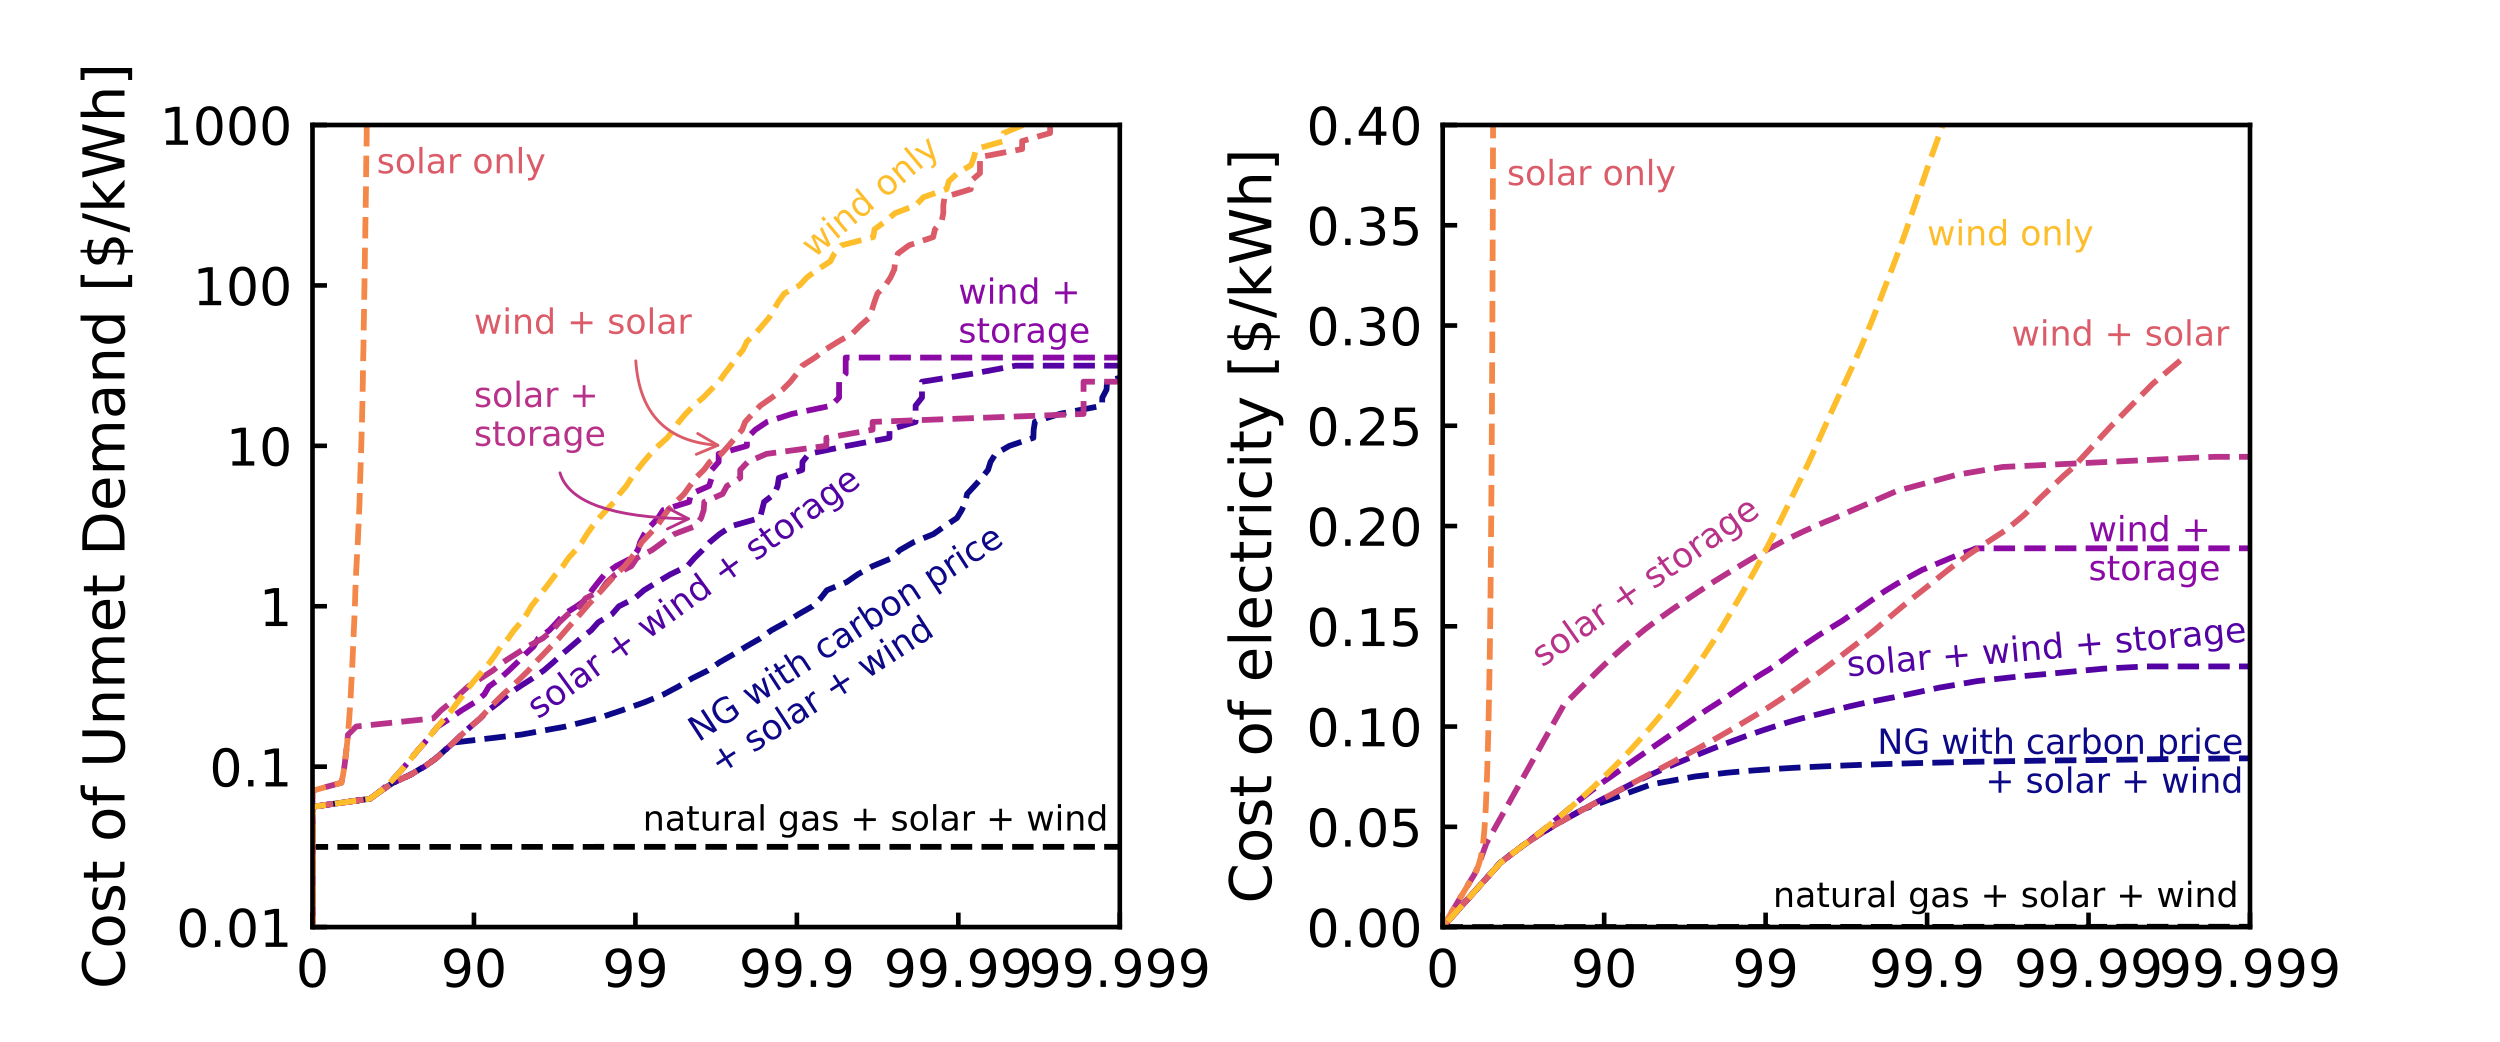 <?xml version="1.0" encoding="utf-8" standalone="no"?>
<!DOCTYPE svg PUBLIC "-//W3C//DTD SVG 1.1//EN"
  "http://www.w3.org/Graphics/SVG/1.1/DTD/svg11.dtd">
<!-- Created with matplotlib (https://matplotlib.org/) -->
<svg height="180pt" version="1.1" viewBox="0 0 432 180" width="432pt" xmlns="http://www.w3.org/2000/svg" xmlns:xlink="http://www.w3.org/1999/xlink">
 <defs>
  <style type="text/css">
*{stroke-linecap:butt;stroke-linejoin:round;}
  </style>
 </defs>
 <g id="figure_1">
  <g id="patch_1">
   <path d="M 0 180 
L 432 180 
L 432 0 
L 0 0 
z
" style="fill:#ffffff;"/>
  </g>
  <g id="axes_1">
   <g id="patch_2">
    <path d="M 54 160.2 
L 193.5 160.2 
L 193.5 21.6 
L 54 21.6 
z
" style="fill:#ffffff;"/>
   </g>
   <g id="matplotlib.axis_1">
    <g id="xtick_1">
     <g id="line2d_1">
      <defs>
       <path d="M 0 0 
L 0 -2.5 
" id="mc2720b3725" style="stroke:#000000;stroke-width:0.8;"/>
      </defs>
      <g>
       <use style="stroke:#000000;stroke-width:0.8;" x="54" xlink:href="#mc2720b3725" y="160.2"/>
      </g>
     </g>
     <g id="text_1">
      <!-- 0 -->
      <defs>
       <path d="M 31.781 66.406 
Q 24.172 66.406 20.328 58.906 
Q 16.5 51.422 16.5 36.375 
Q 16.5 21.391 20.328 13.891 
Q 24.172 6.391 31.781 6.391 
Q 39.453 6.391 43.281 13.891 
Q 47.125 21.391 47.125 36.375 
Q 47.125 51.422 43.281 58.906 
Q 39.453 66.406 31.781 66.406 
z
M 31.781 74.219 
Q 44.047 74.219 50.516 64.516 
Q 56.984 54.828 56.984 36.375 
Q 56.984 17.969 50.516 8.266 
Q 44.047 -1.422 31.781 -1.422 
Q 19.531 -1.422 13.062 8.266 
Q 6.594 17.969 6.594 36.375 
Q 6.594 54.828 13.062 64.516 
Q 19.531 74.219 31.781 74.219 
z
" id="DejaVuSans-48"/>
      </defs>
      <g transform="translate(51.137 170.539)scale(0.09 -0.09)">
       <use xlink:href="#DejaVuSans-48"/>
      </g>
     </g>
    </g>
    <g id="xtick_2">
     <g id="line2d_2">
      <g>
       <use style="stroke:#000000;stroke-width:0.8;" x="81.9" xlink:href="#mc2720b3725" y="160.2"/>
      </g>
     </g>
     <g id="text_2">
      <!-- 90 -->
      <defs>
       <path d="M 10.984 1.516 
L 10.984 10.5 
Q 14.703 8.734 18.5 7.812 
Q 22.312 6.891 25.984 6.891 
Q 35.75 6.891 40.891 13.453 
Q 46.047 20.016 46.781 33.406 
Q 43.953 29.203 39.594 26.953 
Q 35.25 24.703 29.984 24.703 
Q 19.047 24.703 12.672 31.312 
Q 6.297 37.938 6.297 49.422 
Q 6.297 60.641 12.938 67.422 
Q 19.578 74.219 30.609 74.219 
Q 43.266 74.219 49.922 64.516 
Q 56.594 54.828 56.594 36.375 
Q 56.594 19.141 48.406 8.859 
Q 40.234 -1.422 26.422 -1.422 
Q 22.703 -1.422 18.891 -0.688 
Q 15.094 0.047 10.984 1.516 
z
M 30.609 32.422 
Q 37.25 32.422 41.125 36.953 
Q 45.016 41.5 45.016 49.422 
Q 45.016 57.281 41.125 61.844 
Q 37.25 66.406 30.609 66.406 
Q 23.969 66.406 20.094 61.844 
Q 16.219 57.281 16.219 49.422 
Q 16.219 41.5 20.094 36.953 
Q 23.969 32.422 30.609 32.422 
z
" id="DejaVuSans-57"/>
      </defs>
      <g transform="translate(76.174 170.539)scale(0.09 -0.09)">
       <use xlink:href="#DejaVuSans-57"/>
       <use x="63.623" xlink:href="#DejaVuSans-48"/>
      </g>
     </g>
    </g>
    <g id="xtick_3">
     <g id="line2d_3">
      <g>
       <use style="stroke:#000000;stroke-width:0.8;" x="109.8" xlink:href="#mc2720b3725" y="160.2"/>
      </g>
     </g>
     <g id="text_3">
      <!-- 99 -->
      <g transform="translate(104.074 170.539)scale(0.09 -0.09)">
       <use xlink:href="#DejaVuSans-57"/>
       <use x="63.623" xlink:href="#DejaVuSans-57"/>
      </g>
     </g>
    </g>
    <g id="xtick_4">
     <g id="line2d_4">
      <g>
       <use style="stroke:#000000;stroke-width:0.8;" x="137.7" xlink:href="#mc2720b3725" y="160.2"/>
      </g>
     </g>
     <g id="text_4">
      <!-- 99.9 -->
      <defs>
       <path d="M 10.688 12.406 
L 21 12.406 
L 21 0 
L 10.688 0 
z
" id="DejaVuSans-46"/>
      </defs>
      <g transform="translate(127.68 170.539)scale(0.09 -0.09)">
       <use xlink:href="#DejaVuSans-57"/>
       <use x="63.623" xlink:href="#DejaVuSans-57"/>
       <use x="127.246" xlink:href="#DejaVuSans-46"/>
       <use x="159.033" xlink:href="#DejaVuSans-57"/>
      </g>
     </g>
    </g>
    <g id="xtick_5">
     <g id="line2d_5">
      <g>
       <use style="stroke:#000000;stroke-width:0.8;" x="165.6" xlink:href="#mc2720b3725" y="160.2"/>
      </g>
     </g>
     <g id="text_5">
      <!-- 99.99 -->
      <g transform="translate(152.717 170.539)scale(0.09 -0.09)">
       <use xlink:href="#DejaVuSans-57"/>
       <use x="63.623" xlink:href="#DejaVuSans-57"/>
       <use x="127.246" xlink:href="#DejaVuSans-46"/>
       <use x="159.033" xlink:href="#DejaVuSans-57"/>
       <use x="222.656" xlink:href="#DejaVuSans-57"/>
      </g>
     </g>
    </g>
    <g id="xtick_6">
     <g id="line2d_6">
      <g>
       <use style="stroke:#000000;stroke-width:0.8;" x="193.5" xlink:href="#mc2720b3725" y="160.2"/>
      </g>
     </g>
     <g id="text_6">
      <!-- 99.999 -->
      <g transform="translate(177.754 170.539)scale(0.09 -0.09)">
       <use xlink:href="#DejaVuSans-57"/>
       <use x="63.623" xlink:href="#DejaVuSans-57"/>
       <use x="127.246" xlink:href="#DejaVuSans-46"/>
       <use x="159.033" xlink:href="#DejaVuSans-57"/>
       <use x="222.656" xlink:href="#DejaVuSans-57"/>
       <use x="286.279" xlink:href="#DejaVuSans-57"/>
      </g>
     </g>
    </g>
    <g id="text_7">
     <!-- Reliability [% demand met] -->
     <defs>
      <path d="M 44.391 34.188 
Q 47.562 33.109 50.562 29.594 
Q 53.562 26.078 56.594 19.922 
L 66.609 0 
L 56 0 
L 46.688 18.703 
Q 43.062 26.031 39.672 28.422 
Q 36.281 30.812 30.422 30.812 
L 19.672 30.812 
L 19.672 0 
L 9.812 0 
L 9.812 72.906 
L 32.078 72.906 
Q 44.578 72.906 50.734 67.672 
Q 56.891 62.453 56.891 51.906 
Q 56.891 45.016 53.688 40.469 
Q 50.484 35.938 44.391 34.188 
z
M 19.672 64.797 
L 19.672 38.922 
L 32.078 38.922 
Q 39.203 38.922 42.844 42.219 
Q 46.484 45.516 46.484 51.906 
Q 46.484 58.297 42.844 61.547 
Q 39.203 64.797 32.078 64.797 
z
" id="DejaVuSans-82"/>
      <path d="M 56.203 29.594 
L 56.203 25.203 
L 14.891 25.203 
Q 15.484 15.922 20.484 11.062 
Q 25.484 6.203 34.422 6.203 
Q 39.594 6.203 44.453 7.469 
Q 49.312 8.734 54.109 11.281 
L 54.109 2.781 
Q 49.266 0.734 44.188 -0.344 
Q 39.109 -1.422 33.891 -1.422 
Q 20.797 -1.422 13.156 6.188 
Q 5.516 13.812 5.516 26.812 
Q 5.516 40.234 12.766 48.109 
Q 20.016 56 32.328 56 
Q 43.359 56 49.781 48.891 
Q 56.203 41.797 56.203 29.594 
z
M 47.219 32.234 
Q 47.125 39.594 43.094 43.984 
Q 39.062 48.391 32.422 48.391 
Q 24.906 48.391 20.391 44.141 
Q 15.875 39.891 15.188 32.172 
z
" id="DejaVuSans-101"/>
      <path d="M 9.422 75.984 
L 18.406 75.984 
L 18.406 0 
L 9.422 0 
z
" id="DejaVuSans-108"/>
      <path d="M 9.422 54.688 
L 18.406 54.688 
L 18.406 0 
L 9.422 0 
z
M 9.422 75.984 
L 18.406 75.984 
L 18.406 64.594 
L 9.422 64.594 
z
" id="DejaVuSans-105"/>
      <path d="M 34.281 27.484 
Q 23.391 27.484 19.188 25 
Q 14.984 22.516 14.984 16.5 
Q 14.984 11.719 18.141 8.906 
Q 21.297 6.109 26.703 6.109 
Q 34.188 6.109 38.703 11.406 
Q 43.219 16.703 43.219 25.484 
L 43.219 27.484 
z
M 52.203 31.203 
L 52.203 0 
L 43.219 0 
L 43.219 8.297 
Q 40.141 3.328 35.547 0.953 
Q 30.953 -1.422 24.312 -1.422 
Q 15.922 -1.422 10.953 3.297 
Q 6 8.016 6 15.922 
Q 6 25.141 12.172 29.828 
Q 18.359 34.516 30.609 34.516 
L 43.219 34.516 
L 43.219 35.406 
Q 43.219 41.609 39.141 45 
Q 35.062 48.391 27.688 48.391 
Q 23 48.391 18.547 47.266 
Q 14.109 46.141 10.016 43.891 
L 10.016 52.203 
Q 14.938 54.109 19.578 55.047 
Q 24.219 56 28.609 56 
Q 40.484 56 46.344 49.844 
Q 52.203 43.703 52.203 31.203 
z
" id="DejaVuSans-97"/>
      <path d="M 48.688 27.297 
Q 48.688 37.203 44.609 42.844 
Q 40.531 48.484 33.406 48.484 
Q 26.266 48.484 22.188 42.844 
Q 18.109 37.203 18.109 27.297 
Q 18.109 17.391 22.188 11.75 
Q 26.266 6.109 33.406 6.109 
Q 40.531 6.109 44.609 11.75 
Q 48.688 17.391 48.688 27.297 
z
M 18.109 46.391 
Q 20.953 51.266 25.266 53.625 
Q 29.594 56 35.594 56 
Q 45.562 56 51.781 48.094 
Q 58.016 40.188 58.016 27.297 
Q 58.016 14.406 51.781 6.484 
Q 45.562 -1.422 35.594 -1.422 
Q 29.594 -1.422 25.266 0.953 
Q 20.953 3.328 18.109 8.203 
L 18.109 0 
L 9.078 0 
L 9.078 75.984 
L 18.109 75.984 
z
" id="DejaVuSans-98"/>
      <path d="M 18.312 70.219 
L 18.312 54.688 
L 36.812 54.688 
L 36.812 47.703 
L 18.312 47.703 
L 18.312 18.016 
Q 18.312 11.328 20.141 9.422 
Q 21.969 7.516 27.594 7.516 
L 36.812 7.516 
L 36.812 0 
L 27.594 0 
Q 17.188 0 13.234 3.875 
Q 9.281 7.766 9.281 18.016 
L 9.281 47.703 
L 2.688 47.703 
L 2.688 54.688 
L 9.281 54.688 
L 9.281 70.219 
z
" id="DejaVuSans-116"/>
      <path d="M 32.172 -5.078 
Q 28.375 -14.844 24.75 -17.812 
Q 21.141 -20.797 15.094 -20.797 
L 7.906 -20.797 
L 7.906 -13.281 
L 13.188 -13.281 
Q 16.891 -13.281 18.938 -11.516 
Q 21 -9.766 23.484 -3.219 
L 25.094 0.875 
L 2.984 54.688 
L 12.5 54.688 
L 29.594 11.922 
L 46.688 54.688 
L 56.203 54.688 
z
" id="DejaVuSans-121"/>
      <path id="DejaVuSans-32"/>
      <path d="M 8.594 75.984 
L 29.297 75.984 
L 29.297 69 
L 17.578 69 
L 17.578 -6.203 
L 29.297 -6.203 
L 29.297 -13.188 
L 8.594 -13.188 
z
" id="DejaVuSans-91"/>
      <path d="M 72.703 32.078 
Q 68.453 32.078 66.031 28.469 
Q 63.625 24.859 63.625 18.406 
Q 63.625 12.062 66.031 8.422 
Q 68.453 4.781 72.703 4.781 
Q 76.859 4.781 79.266 8.422 
Q 81.688 12.062 81.688 18.406 
Q 81.688 24.812 79.266 28.438 
Q 76.859 32.078 72.703 32.078 
z
M 72.703 38.281 
Q 80.422 38.281 84.953 32.906 
Q 89.5 27.547 89.5 18.406 
Q 89.5 9.281 84.938 3.922 
Q 80.375 -1.422 72.703 -1.422 
Q 64.891 -1.422 60.344 3.922 
Q 55.812 9.281 55.812 18.406 
Q 55.812 27.594 60.375 32.938 
Q 64.938 38.281 72.703 38.281 
z
M 22.312 68.016 
Q 18.109 68.016 15.688 64.375 
Q 13.281 60.75 13.281 54.391 
Q 13.281 47.953 15.672 44.328 
Q 18.062 40.719 22.312 40.719 
Q 26.562 40.719 28.969 44.328 
Q 31.391 47.953 31.391 54.391 
Q 31.391 60.688 28.953 64.344 
Q 26.516 68.016 22.312 68.016 
z
M 66.406 74.219 
L 74.219 74.219 
L 28.609 -1.422 
L 20.797 -1.422 
z
M 22.312 74.219 
Q 30.031 74.219 34.609 68.875 
Q 39.203 63.531 39.203 54.391 
Q 39.203 45.172 34.641 39.844 
Q 30.078 34.516 22.312 34.516 
Q 14.547 34.516 10.031 39.859 
Q 5.516 45.219 5.516 54.391 
Q 5.516 63.484 10.047 68.844 
Q 14.594 74.219 22.312 74.219 
z
" id="DejaVuSans-37"/>
      <path d="M 45.406 46.391 
L 45.406 75.984 
L 54.391 75.984 
L 54.391 0 
L 45.406 0 
L 45.406 8.203 
Q 42.578 3.328 38.25 0.953 
Q 33.938 -1.422 27.875 -1.422 
Q 17.969 -1.422 11.734 6.484 
Q 5.516 14.406 5.516 27.297 
Q 5.516 40.188 11.734 48.094 
Q 17.969 56 27.875 56 
Q 33.938 56 38.25 53.625 
Q 42.578 51.266 45.406 46.391 
z
M 14.797 27.297 
Q 14.797 17.391 18.875 11.75 
Q 22.953 6.109 30.078 6.109 
Q 37.203 6.109 41.297 11.75 
Q 45.406 17.391 45.406 27.297 
Q 45.406 37.203 41.297 42.844 
Q 37.203 48.484 30.078 48.484 
Q 22.953 48.484 18.875 42.844 
Q 14.797 37.203 14.797 27.297 
z
" id="DejaVuSans-100"/>
      <path d="M 52 44.188 
Q 55.375 50.25 60.062 53.125 
Q 64.75 56 71.094 56 
Q 79.641 56 84.281 50.016 
Q 88.922 44.047 88.922 33.016 
L 88.922 0 
L 79.891 0 
L 79.891 32.719 
Q 79.891 40.578 77.094 44.375 
Q 74.312 48.188 68.609 48.188 
Q 61.625 48.188 57.562 43.547 
Q 53.516 38.922 53.516 30.906 
L 53.516 0 
L 44.484 0 
L 44.484 32.719 
Q 44.484 40.625 41.703 44.406 
Q 38.922 48.188 33.109 48.188 
Q 26.219 48.188 22.156 43.531 
Q 18.109 38.875 18.109 30.906 
L 18.109 0 
L 9.078 0 
L 9.078 54.688 
L 18.109 54.688 
L 18.109 46.188 
Q 21.188 51.219 25.484 53.609 
Q 29.781 56 35.688 56 
Q 41.656 56 45.828 52.969 
Q 50 49.953 52 44.188 
z
" id="DejaVuSans-109"/>
      <path d="M 54.891 33.016 
L 54.891 0 
L 45.906 0 
L 45.906 32.719 
Q 45.906 40.484 42.875 44.328 
Q 39.844 48.188 33.797 48.188 
Q 26.516 48.188 22.312 43.547 
Q 18.109 38.922 18.109 30.906 
L 18.109 0 
L 9.078 0 
L 9.078 54.688 
L 18.109 54.688 
L 18.109 46.188 
Q 21.344 51.125 25.703 53.562 
Q 30.078 56 35.797 56 
Q 45.219 56 50.047 50.172 
Q 54.891 44.344 54.891 33.016 
z
" id="DejaVuSans-110"/>
      <path d="M 30.422 75.984 
L 30.422 -13.188 
L 9.719 -13.188 
L 9.719 -6.203 
L 21.391 -6.203 
L 21.391 69 
L 9.719 69 
L 9.719 75.984 
z
" id="DejaVuSans-93"/>
     </defs>
     <g transform="translate(166.845 188.588)scale(0.1 -0.1)">
      <use xlink:href="#DejaVuSans-82"/>
      <use x="69.42" xlink:href="#DejaVuSans-101"/>
      <use x="130.943" xlink:href="#DejaVuSans-108"/>
      <use x="158.727" xlink:href="#DejaVuSans-105"/>
      <use x="186.51" xlink:href="#DejaVuSans-97"/>
      <use x="247.789" xlink:href="#DejaVuSans-98"/>
      <use x="311.266" xlink:href="#DejaVuSans-105"/>
      <use x="339.049" xlink:href="#DejaVuSans-108"/>
      <use x="366.832" xlink:href="#DejaVuSans-105"/>
      <use x="394.615" xlink:href="#DejaVuSans-116"/>
      <use x="433.824" xlink:href="#DejaVuSans-121"/>
      <use x="493.004" xlink:href="#DejaVuSans-32"/>
      <use x="524.791" xlink:href="#DejaVuSans-91"/>
      <use x="563.805" xlink:href="#DejaVuSans-37"/>
      <use x="658.824" xlink:href="#DejaVuSans-32"/>
      <use x="690.611" xlink:href="#DejaVuSans-100"/>
      <use x="754.088" xlink:href="#DejaVuSans-101"/>
      <use x="815.611" xlink:href="#DejaVuSans-109"/>
      <use x="913.023" xlink:href="#DejaVuSans-97"/>
      <use x="974.303" xlink:href="#DejaVuSans-110"/>
      <use x="1037.682" xlink:href="#DejaVuSans-100"/>
      <use x="1101.158" xlink:href="#DejaVuSans-32"/>
      <use x="1132.945" xlink:href="#DejaVuSans-109"/>
      <use x="1230.357" xlink:href="#DejaVuSans-101"/>
      <use x="1291.881" xlink:href="#DejaVuSans-116"/>
      <use x="1331.09" xlink:href="#DejaVuSans-93"/>
     </g>
    </g>
   </g>
   <g id="matplotlib.axis_2">
    <g id="ytick_1">
     <g id="line2d_7">
      <defs>
       <path d="M 0 0 
L 2.5 0 
" id="mf7228d0587" style="stroke:#000000;stroke-width:0.8;"/>
      </defs>
      <g>
       <use style="stroke:#000000;stroke-width:0.8;" x="54" xlink:href="#mf7228d0587" y="160.2"/>
      </g>
     </g>
     <g id="text_8">
      <!-- 0.01 -->
      <defs>
       <path d="M 12.406 8.297 
L 28.516 8.297 
L 28.516 63.922 
L 10.984 60.406 
L 10.984 69.391 
L 28.422 72.906 
L 38.281 72.906 
L 38.281 8.297 
L 54.391 8.297 
L 54.391 0 
L 12.406 0 
z
" id="DejaVuSans-49"/>
      </defs>
      <g transform="translate(30.461 163.619)scale(0.09 -0.09)">
       <use xlink:href="#DejaVuSans-48"/>
       <use x="63.623" xlink:href="#DejaVuSans-46"/>
       <use x="95.41" xlink:href="#DejaVuSans-48"/>
       <use x="159.033" xlink:href="#DejaVuSans-49"/>
      </g>
     </g>
    </g>
    <g id="ytick_2">
     <g id="line2d_8">
      <g>
       <use style="stroke:#000000;stroke-width:0.8;" x="54" xlink:href="#mf7228d0587" y="132.48"/>
      </g>
     </g>
     <g id="text_9">
      <!-- 0.1 -->
      <g transform="translate(36.187 135.899)scale(0.09 -0.09)">
       <use xlink:href="#DejaVuSans-48"/>
       <use x="63.623" xlink:href="#DejaVuSans-46"/>
       <use x="95.41" xlink:href="#DejaVuSans-49"/>
      </g>
     </g>
    </g>
    <g id="ytick_3">
     <g id="line2d_9">
      <g>
       <use style="stroke:#000000;stroke-width:0.8;" x="54" xlink:href="#mf7228d0587" y="104.76"/>
      </g>
     </g>
     <g id="text_10">
      <!-- 1 -->
      <g transform="translate(44.774 108.179)scale(0.09 -0.09)">
       <use xlink:href="#DejaVuSans-49"/>
      </g>
     </g>
    </g>
    <g id="ytick_4">
     <g id="line2d_10">
      <g>
       <use style="stroke:#000000;stroke-width:0.8;" x="54" xlink:href="#mf7228d0587" y="77.04"/>
      </g>
     </g>
     <g id="text_11">
      <!-- 10 -->
      <g transform="translate(39.047 80.459)scale(0.09 -0.09)">
       <use xlink:href="#DejaVuSans-49"/>
       <use x="63.623" xlink:href="#DejaVuSans-48"/>
      </g>
     </g>
    </g>
    <g id="ytick_5">
     <g id="line2d_11">
      <g>
       <use style="stroke:#000000;stroke-width:0.8;" x="54" xlink:href="#mf7228d0587" y="49.32"/>
      </g>
     </g>
     <g id="text_12">
      <!-- 100 -->
      <g transform="translate(33.321 52.739)scale(0.09 -0.09)">
       <use xlink:href="#DejaVuSans-49"/>
       <use x="63.623" xlink:href="#DejaVuSans-48"/>
       <use x="127.246" xlink:href="#DejaVuSans-48"/>
      </g>
     </g>
    </g>
    <g id="ytick_6">
     <g id="line2d_12">
      <g>
       <use style="stroke:#000000;stroke-width:0.8;" x="54" xlink:href="#mf7228d0587" y="21.6"/>
      </g>
     </g>
     <g id="text_13">
      <!-- 1000 -->
      <g transform="translate(27.595 25.019)scale(0.09 -0.09)">
       <use xlink:href="#DejaVuSans-49"/>
       <use x="63.623" xlink:href="#DejaVuSans-48"/>
       <use x="127.246" xlink:href="#DejaVuSans-48"/>
       <use x="190.869" xlink:href="#DejaVuSans-48"/>
      </g>
     </g>
    </g>
    <g id="text_14">
     <!-- Cost of Unmet Demand [$/kWh] -->
     <defs>
      <path d="M 64.406 67.281 
L 64.406 56.891 
Q 59.422 61.531 53.781 63.812 
Q 48.141 66.109 41.797 66.109 
Q 29.297 66.109 22.656 58.469 
Q 16.016 50.828 16.016 36.375 
Q 16.016 21.969 22.656 14.328 
Q 29.297 6.688 41.797 6.688 
Q 48.141 6.688 53.781 8.984 
Q 59.422 11.281 64.406 15.922 
L 64.406 5.609 
Q 59.234 2.094 53.438 0.328 
Q 47.656 -1.422 41.219 -1.422 
Q 24.656 -1.422 15.125 8.703 
Q 5.609 18.844 5.609 36.375 
Q 5.609 53.953 15.125 64.078 
Q 24.656 74.219 41.219 74.219 
Q 47.75 74.219 53.531 72.484 
Q 59.328 70.75 64.406 67.281 
z
" id="DejaVuSans-67"/>
      <path d="M 30.609 48.391 
Q 23.391 48.391 19.188 42.75 
Q 14.984 37.109 14.984 27.297 
Q 14.984 17.484 19.156 11.844 
Q 23.344 6.203 30.609 6.203 
Q 37.797 6.203 41.984 11.859 
Q 46.188 17.531 46.188 27.297 
Q 46.188 37.016 41.984 42.703 
Q 37.797 48.391 30.609 48.391 
z
M 30.609 56 
Q 42.328 56 49.016 48.375 
Q 55.719 40.766 55.719 27.297 
Q 55.719 13.875 49.016 6.219 
Q 42.328 -1.422 30.609 -1.422 
Q 18.844 -1.422 12.172 6.219 
Q 5.516 13.875 5.516 27.297 
Q 5.516 40.766 12.172 48.375 
Q 18.844 56 30.609 56 
z
" id="DejaVuSans-111"/>
      <path d="M 44.281 53.078 
L 44.281 44.578 
Q 40.484 46.531 36.375 47.5 
Q 32.281 48.484 27.875 48.484 
Q 21.188 48.484 17.844 46.438 
Q 14.5 44.391 14.5 40.281 
Q 14.5 37.156 16.891 35.375 
Q 19.281 33.594 26.516 31.984 
L 29.594 31.297 
Q 39.156 29.25 43.188 25.516 
Q 47.219 21.781 47.219 15.094 
Q 47.219 7.469 41.188 3.016 
Q 35.156 -1.422 24.609 -1.422 
Q 20.219 -1.422 15.453 -0.562 
Q 10.688 0.297 5.422 2 
L 5.422 11.281 
Q 10.406 8.688 15.234 7.391 
Q 20.062 6.109 24.812 6.109 
Q 31.156 6.109 34.562 8.281 
Q 37.984 10.453 37.984 14.406 
Q 37.984 18.062 35.516 20.016 
Q 33.062 21.969 24.703 23.781 
L 21.578 24.516 
Q 13.234 26.266 9.516 29.906 
Q 5.812 33.547 5.812 39.891 
Q 5.812 47.609 11.281 51.797 
Q 16.75 56 26.812 56 
Q 31.781 56 36.172 55.266 
Q 40.578 54.547 44.281 53.078 
z
" id="DejaVuSans-115"/>
      <path d="M 37.109 75.984 
L 37.109 68.5 
L 28.516 68.5 
Q 23.688 68.5 21.797 66.547 
Q 19.922 64.594 19.922 59.516 
L 19.922 54.688 
L 34.719 54.688 
L 34.719 47.703 
L 19.922 47.703 
L 19.922 0 
L 10.891 0 
L 10.891 47.703 
L 2.297 47.703 
L 2.297 54.688 
L 10.891 54.688 
L 10.891 58.5 
Q 10.891 67.625 15.141 71.797 
Q 19.391 75.984 28.609 75.984 
z
" id="DejaVuSans-102"/>
      <path d="M 8.688 72.906 
L 18.609 72.906 
L 18.609 28.609 
Q 18.609 16.891 22.844 11.734 
Q 27.094 6.594 36.625 6.594 
Q 46.094 6.594 50.344 11.734 
Q 54.594 16.891 54.594 28.609 
L 54.594 72.906 
L 64.5 72.906 
L 64.5 27.391 
Q 64.5 13.141 57.438 5.859 
Q 50.391 -1.422 36.625 -1.422 
Q 22.797 -1.422 15.734 5.859 
Q 8.688 13.141 8.688 27.391 
z
" id="DejaVuSans-85"/>
      <path d="M 19.672 64.797 
L 19.672 8.109 
L 31.594 8.109 
Q 46.688 8.109 53.688 14.938 
Q 60.688 21.781 60.688 36.531 
Q 60.688 51.172 53.688 57.984 
Q 46.688 64.797 31.594 64.797 
z
M 9.812 72.906 
L 30.078 72.906 
Q 51.266 72.906 61.172 64.094 
Q 71.094 55.281 71.094 36.531 
Q 71.094 17.672 61.125 8.828 
Q 51.172 0 30.078 0 
L 9.812 0 
z
" id="DejaVuSans-68"/>
      <path d="M 33.797 -14.703 
L 28.906 -14.703 
L 28.859 0 
Q 23.734 0.094 18.609 1.188 
Q 13.484 2.297 8.297 4.5 
L 8.297 13.281 
Q 13.281 10.156 18.375 8.562 
Q 23.484 6.984 28.906 6.938 
L 28.906 29.203 
Q 18.109 30.953 13.203 35.156 
Q 8.297 39.359 8.297 46.688 
Q 8.297 54.641 13.625 59.219 
Q 18.953 63.812 28.906 64.5 
L 28.906 75.984 
L 33.797 75.984 
L 33.797 64.656 
Q 38.328 64.453 42.578 63.688 
Q 46.828 62.938 50.875 61.625 
L 50.875 53.078 
Q 46.828 55.125 42.547 56.25 
Q 38.281 57.375 33.797 57.562 
L 33.797 36.719 
Q 44.875 35.016 50.094 30.609 
Q 55.328 26.219 55.328 18.609 
Q 55.328 10.359 49.781 5.594 
Q 44.234 0.828 33.797 0.094 
z
M 28.906 37.594 
L 28.906 57.625 
Q 23.25 56.984 20.266 54.391 
Q 17.281 51.812 17.281 47.516 
Q 17.281 43.312 20.031 40.969 
Q 22.797 38.625 28.906 37.594 
z
M 33.797 28.219 
L 33.797 7.078 
Q 39.984 7.906 43.141 10.594 
Q 46.297 13.281 46.297 17.672 
Q 46.297 21.969 43.281 24.5 
Q 40.281 27.047 33.797 28.219 
z
" id="DejaVuSans-36"/>
      <path d="M 25.391 72.906 
L 33.688 72.906 
L 8.297 -9.281 
L 0 -9.281 
z
" id="DejaVuSans-47"/>
      <path d="M 9.078 75.984 
L 18.109 75.984 
L 18.109 31.109 
L 44.922 54.688 
L 56.391 54.688 
L 27.391 29.109 
L 57.625 0 
L 45.906 0 
L 18.109 26.703 
L 18.109 0 
L 9.078 0 
z
" id="DejaVuSans-107"/>
      <path d="M 3.328 72.906 
L 13.281 72.906 
L 28.609 11.281 
L 43.891 72.906 
L 54.984 72.906 
L 70.312 11.281 
L 85.594 72.906 
L 95.609 72.906 
L 77.297 0 
L 64.891 0 
L 49.516 63.281 
L 33.984 0 
L 21.578 0 
z
" id="DejaVuSans-87"/>
      <path d="M 54.891 33.016 
L 54.891 0 
L 45.906 0 
L 45.906 32.719 
Q 45.906 40.484 42.875 44.328 
Q 39.844 48.188 33.797 48.188 
Q 26.516 48.188 22.312 43.547 
Q 18.109 38.922 18.109 30.906 
L 18.109 0 
L 9.078 0 
L 9.078 75.984 
L 18.109 75.984 
L 18.109 46.188 
Q 21.344 51.125 25.703 53.562 
Q 30.078 56 35.797 56 
Q 45.219 56 50.047 50.172 
Q 54.891 44.344 54.891 33.016 
z
" id="DejaVuSans-104"/>
     </defs>
     <g transform="translate(21.515 170.905)rotate(-90)scale(0.1 -0.1)">
      <use xlink:href="#DejaVuSans-67"/>
      <use x="69.824" xlink:href="#DejaVuSans-111"/>
      <use x="131.006" xlink:href="#DejaVuSans-115"/>
      <use x="183.105" xlink:href="#DejaVuSans-116"/>
      <use x="222.314" xlink:href="#DejaVuSans-32"/>
      <use x="254.102" xlink:href="#DejaVuSans-111"/>
      <use x="315.283" xlink:href="#DejaVuSans-102"/>
      <use x="350.488" xlink:href="#DejaVuSans-32"/>
      <use x="382.275" xlink:href="#DejaVuSans-85"/>
      <use x="455.469" xlink:href="#DejaVuSans-110"/>
      <use x="518.848" xlink:href="#DejaVuSans-109"/>
      <use x="616.26" xlink:href="#DejaVuSans-101"/>
      <use x="677.783" xlink:href="#DejaVuSans-116"/>
      <use x="716.992" xlink:href="#DejaVuSans-32"/>
      <use x="748.779" xlink:href="#DejaVuSans-68"/>
      <use x="825.781" xlink:href="#DejaVuSans-101"/>
      <use x="887.305" xlink:href="#DejaVuSans-109"/>
      <use x="984.717" xlink:href="#DejaVuSans-97"/>
      <use x="1045.996" xlink:href="#DejaVuSans-110"/>
      <use x="1109.375" xlink:href="#DejaVuSans-100"/>
      <use x="1172.852" xlink:href="#DejaVuSans-32"/>
      <use x="1204.639" xlink:href="#DejaVuSans-91"/>
      <use x="1243.652" xlink:href="#DejaVuSans-36"/>
      <use x="1307.275" xlink:href="#DejaVuSans-47"/>
      <use x="1340.967" xlink:href="#DejaVuSans-107"/>
      <use x="1398.877" xlink:href="#DejaVuSans-87"/>
      <use x="1497.754" xlink:href="#DejaVuSans-104"/>
      <use x="1561.133" xlink:href="#DejaVuSans-93"/>
     </g>
    </g>
   </g>
   <g id="line2d_13">
    <path clip-path="url(#pbbd28f41d6)" d="M 433 146.321 
L 54 146.34 
L 54 147.726 
L 54 149.112 
L 54 150.498 
L 54 151.884 
L 54 153.27 
L 54 154.656 
L 54 156.042 
L 54 157.428 
L 54 158.814 
L 54 160.2 
" style="fill:none;stroke:#000000;stroke-dasharray:3.7,1.6;stroke-dashoffset:0;"/>
   </g>
   <g id="line2d_14">
    <path clip-path="url(#pbbd28f41d6)" d="M 433 49.31 
L 226.072 49.32 
L 225.922 50.706 
L 225.798 52.092 
L 225.728 53.478 
L 225.661 54.864 
L 225.59 56.25 
L 197.819 57.636 
L 197.805 59.022 
L 197.799 60.408 
L 197.786 61.794 
L 195.713 63.18 
L 195.707 64.566 
L 191.304 65.952 
L 191.204 67.338 
L 190.472 68.724 
L 190.442 70.11 
L 183.191 71.496 
L 178.836 72.882 
L 178.617 74.268 
L 178.563 75.654 
L 174.436 77.04 
L 172.032 78.426 
L 171.173 79.812 
L 170.734 81.198 
L 169.636 82.584 
L 168.388 83.97 
L 167.111 85.356 
L 166.808 86.742 
L 166.196 88.128 
L 165.36 89.514 
L 163.253 90.9 
L 161.308 92.286 
L 157.899 93.672 
L 155.482 95.058 
L 154.094 96.444 
L 150.781 97.83 
L 148.266 99.216 
L 146.271 100.602 
L 142.889 101.988 
L 141.809 103.374 
L 140.402 104.76 
L 137.973 106.146 
L 135.815 107.532 
L 133.292 108.918 
L 131.401 110.304 
L 128.977 111.69 
L 126.729 113.076 
L 124.31 114.462 
L 122.342 115.848 
L 119.563 117.234 
L 117.249 118.62 
L 114.641 120.006 
L 111.266 121.392 
L 107.347 122.778 
L 103.214 124.164 
L 97.683 125.55 
L 90.091 126.936 
L 78.316 128.322 
L 76.801 129.708 
L 75.254 131.094 
L 73.267 132.48 
L 70.927 133.866 
L 67.932 135.252 
L 65.818 136.638 
L 63.916 138.024 
L 54 139.41 
L 54 140.796 
L 54 142.182 
L 54 143.568 
L 54 144.954 
L 54 146.34 
L 54 147.726 
L 54 149.112 
L 54 150.498 
L 54 151.884 
L 54 153.27 
L 54 154.656 
L 54 156.042 
L 54 157.428 
L 54 158.814 
L 54 160.2 
" style="fill:none;stroke:#0d0887;stroke-dasharray:3.7,1.6;stroke-dashoffset:0;"/>
   </g>
   <g id="line2d_15">
    <path clip-path="url(#pbbd28f41d6)" d="M 433 63.176 
L 175.522 63.189 
L 168.168 64.559 
L 159.32 65.961 
L 159.32 67.331 
L 159.32 68.695 
L 158.215 70.098 
L 158.215 71.533 
L 158.215 72.904 
L 153.702 74.258 
L 153.702 75.676 
L 146.393 77.04 
L 139.754 78.429 
L 138.668 79.817 
L 138.622 81.197 
L 134.587 82.583 
L 134.374 83.977 
L 133.792 85.36 
L 132.028 86.733 
L 131.681 88.131 
L 131.321 89.508 
L 126.414 90.909 
L 124.337 92.279 
L 122.653 93.681 
L 121.403 95.051 
L 120.007 96.415 
L 118.784 97.818 
L 115.834 99.253 
L 113.523 100.624 
L 111.295 101.978 
L 109.652 103.396 
L 106.952 104.76 
L 105.732 106.149 
L 103.375 107.537 
L 102.158 108.917 
L 100.336 110.303 
L 98.707 111.697 
L 97.084 113.08 
L 95.593 114.453 
L 93.969 115.851 
L 92 117.228 
L 89.809 118.629 
L 87.801 119.999 
L 86.157 121.401 
L 84.366 122.771 
L 82.978 124.135 
L 81.344 125.538 
L 79.74 126.973 
L 78.324 128.344 
L 76.845 129.698 
L 75.247 131.116 
L 73.333 132.48 
L 70.961 133.869 
L 67.971 135.257 
L 65.846 136.637 
L 63.946 138.023 
L 54 139.417 
L 54 140.8 
L 54 142.173 
L 54 143.571 
L 54 144.948 
L 54 146.349 
L 54 147.719 
L 54 149.121 
L 54 150.491 
L 54 151.855 
L 54 153.258 
L 54 154.693 
L 54 156.064 
L 54 157.418 
L 54 158.836 
L 54 160.2 
" style="fill:none;stroke:#5302a3;stroke-dasharray:3.7,1.6;stroke-dashoffset:0;"/>
   </g>
   <g id="line2d_16">
    <path clip-path="url(#pbbd28f41d6)" d="M 433 61.773 
L 146.134 61.788 
L 146.134 63.189 
L 146.134 64.559 
L 144.993 65.961 
L 144.993 67.331 
L 144.993 68.695 
L 143.634 70.098 
L 136.795 71.533 
L 132.538 72.904 
L 130.519 74.258 
L 129.07 75.676 
L 129.07 77.04 
L 124.185 78.429 
L 124.185 79.817 
L 122.979 81.197 
L 122.979 82.583 
L 122.526 83.977 
L 119.394 85.36 
L 119.083 86.733 
L 114.606 88.131 
L 113.717 89.508 
L 112.403 90.909 
L 111.347 92.279 
L 110.617 93.681 
L 110.211 95.051 
L 109.145 96.415 
L 106.461 97.818 
L 104.468 99.253 
L 103.358 100.624 
L 102.299 101.978 
L 101.546 103.396 
L 99.648 104.76 
L 97.43 106.149 
L 96.225 107.537 
L 94.913 108.917 
L 93.013 110.303 
L 92.218 111.697 
L 90.721 113.08 
L 89.395 114.453 
L 87.942 115.851 
L 86.419 117.228 
L 84.479 118.629 
L 83.68 119.999 
L 81.963 121.401 
L 79.731 122.771 
L 77.794 124.135 
L 75.636 125.538 
L 74.455 126.973 
L 73.352 128.344 
L 72.153 129.698 
L 71.019 131.116 
L 69.886 132.48 
L 68.659 133.869 
L 67.373 135.257 
L 65.846 136.637 
L 63.946 138.023 
L 54 139.417 
L 54 140.8 
L 54 142.173 
L 54 143.571 
L 54 144.948 
L 54 146.349 
L 54 147.719 
L 54 149.121 
L 54 150.491 
L 54 151.855 
L 54 153.258 
L 54 154.693 
L 54 156.064 
L 54 157.418 
L 54 158.836 
L 54 160.2 
" style="fill:none;stroke:#8b0aa5;stroke-dasharray:3.7,1.6;stroke-dashoffset:0;"/>
   </g>
   <g id="line2d_17">
    <path clip-path="url(#pbbd28f41d6)" d="M 433 65.949 
L 187.238 65.961 
L 187.238 67.331 
L 187.238 68.695 
L 187.238 70.098 
L 187.238 71.533 
L 150.781 72.904 
L 150.781 74.258 
L 142.791 75.676 
L 142.791 77.04 
L 132.459 78.429 
L 129.208 79.817 
L 127.908 81.197 
L 127.908 82.583 
L 125.618 83.977 
L 124.857 85.36 
L 121.701 86.733 
L 121.605 88.131 
L 121.157 89.508 
L 120.165 90.909 
L 116.545 92.279 
L 114.557 93.681 
L 112.677 95.051 
L 110.049 96.415 
L 109.102 97.818 
L 106.361 99.253 
L 104.845 100.624 
L 103.902 101.978 
L 101.172 103.396 
L 100.227 104.76 
L 98.125 106.149 
L 96.641 107.537 
L 95.47 108.917 
L 93.783 110.303 
L 91.226 111.697 
L 89.04 113.08 
L 86.874 114.453 
L 85.188 115.851 
L 83.074 117.228 
L 80.886 118.629 
L 79.379 119.999 
L 77.878 121.401 
L 76.186 122.771 
L 74.869 124.135 
L 61.564 125.538 
L 60.12 126.973 
L 59.994 128.344 
L 59.846 129.698 
L 59.681 131.116 
L 59.508 132.48 
L 59.286 133.869 
L 58.989 135.257 
L 54 136.637 
L 54 138.023 
L 54 139.417 
L 54 140.8 
L 54 142.173 
L 54 143.571 
L 54 144.948 
L 54 146.349 
L 54 147.719 
L 54 149.121 
L 54 150.491 
L 54 151.855 
L 54 153.258 
L 54 154.693 
L 54 156.064 
L 54 157.418 
L 54 158.836 
L 54 160.2 
" style="fill:none;stroke:#b83289;stroke-dasharray:3.7,1.6;stroke-dashoffset:0;"/>
   </g>
   <g id="line2d_18">
    <path clip-path="url(#pbbd28f41d6)" d="M 181.456 21.6 
L 181.456 22.989 
L 176.624 24.377 
L 176.624 25.757 
L 169.34 27.143 
L 169.34 28.537 
L 169.34 29.92 
L 167.746 31.293 
L 167.746 32.691 
L 163.219 34.068 
L 163.003 35.469 
L 163.003 36.839 
L 162.724 38.241 
L 161.565 39.611 
L 161.239 40.975 
L 157.089 42.378 
L 155.154 43.813 
L 154.687 45.184 
L 154.537 46.538 
L 153.882 47.956 
L 152.978 49.32 
L 151.623 50.709 
L 151.127 52.097 
L 150.692 53.477 
L 150.234 54.863 
L 148.663 56.257 
L 147.287 57.64 
L 144.864 59.013 
L 142.617 60.411 
L 140.83 61.788 
L 138.634 63.189 
L 137.701 64.559 
L 136.592 65.961 
L 135.228 67.331 
L 133.392 68.695 
L 131.377 70.098 
L 130.017 71.533 
L 128.761 72.904 
L 128.247 74.258 
L 127.028 75.676 
L 125.881 77.04 
L 124.638 78.429 
L 122.669 79.817 
L 121.63 81.197 
L 120.216 82.583 
L 119.195 83.977 
L 118.21 85.36 
L 116.806 86.733 
L 115.429 88.131 
L 114.476 89.508 
L 113.525 90.909 
L 112.236 92.279 
L 110.906 93.681 
L 110.097 95.051 
L 109.084 96.415 
L 107.941 97.818 
L 106.429 99.253 
L 105.183 100.624 
L 103.982 101.978 
L 102.657 103.396 
L 101.419 104.76 
L 100.224 106.149 
L 98.975 107.537 
L 97.768 108.917 
L 96.574 110.303 
L 95.184 111.697 
L 93.875 113.08 
L 92.539 114.453 
L 91.327 115.851 
L 89.927 117.228 
L 88.464 118.629 
L 86.912 119.999 
L 85.506 121.401 
L 84.195 122.771 
L 82.978 124.135 
L 81.344 125.538 
L 79.74 126.973 
L 78.324 128.344 
L 76.845 129.698 
L 75.247 131.116 
L 73.333 132.48 
L 70.961 133.869 
L 67.971 135.257 
L 65.846 136.637 
L 63.946 138.023 
L 54 139.417 
L 54 140.8 
L 54 142.173 
L 54 143.571 
L 54 144.948 
L 54 146.349 
L 54 147.719 
L 54 149.121 
L 54 150.491 
L 54 151.855 
L 54 153.258 
L 54 154.693 
L 54 156.064 
L 54 157.418 
L 54 158.836 
L 54 160.2 
" style="fill:none;stroke:#db5c68;stroke-dasharray:3.7,1.6;stroke-dashoffset:0;"/>
   </g>
   <g id="line2d_19">
    <path clip-path="url(#pbbd28f41d6)" d="M 63.375 21.6 
L 63.365 22.989 
L 63.353 24.377 
L 63.324 25.757 
L 63.299 27.143 
L 63.283 28.537 
L 63.266 29.92 
L 63.255 31.293 
L 63.236 32.691 
L 63.214 34.068 
L 63.194 35.469 
L 63.173 36.839 
L 63.147 38.241 
L 63.126 39.611 
L 63.113 40.975 
L 63.077 42.378 
L 63.055 43.813 
L 63.043 45.184 
L 63.022 46.538 
L 62.995 47.956 
L 62.98 49.32 
L 62.95 50.709 
L 62.929 52.097 
L 62.912 53.477 
L 62.883 54.863 
L 62.857 56.257 
L 62.838 57.64 
L 62.819 59.013 
L 62.795 60.411 
L 62.763 61.788 
L 62.741 63.189 
L 62.715 64.559 
L 62.698 65.961 
L 62.667 67.331 
L 62.65 68.695 
L 62.618 70.098 
L 62.579 71.533 
L 62.551 72.904 
L 62.501 74.258 
L 62.47 75.676 
L 62.431 77.04 
L 62.379 78.429 
L 62.34 79.817 
L 62.294 81.197 
L 62.25 82.583 
L 62.203 83.977 
L 62.163 85.36 
L 62.129 86.733 
L 62.068 88.131 
L 62.017 89.508 
L 61.951 90.909 
L 61.887 92.279 
L 61.827 93.681 
L 61.743 95.051 
L 61.674 96.415 
L 61.597 97.818 
L 61.523 99.253 
L 61.466 100.624 
L 61.408 101.978 
L 61.366 103.396 
L 61.324 104.76 
L 61.267 106.149 
L 61.206 107.537 
L 61.137 108.917 
L 61.085 110.303 
L 61.017 111.697 
L 60.96 113.08 
L 60.901 114.453 
L 60.826 115.851 
L 60.758 117.228 
L 60.683 118.629 
L 60.619 119.999 
L 60.538 121.401 
L 60.44 122.771 
L 60.346 124.135 
L 60.235 125.538 
L 60.12 126.973 
L 59.994 128.344 
L 59.846 129.698 
L 59.681 131.116 
L 59.508 132.48 
L 59.286 133.869 
L 58.989 135.257 
L 54 136.637 
L 54 138.023 
L 54 139.417 
L 54 140.8 
L 54 142.173 
L 54 143.571 
L 54 144.948 
L 54 146.349 
L 54 147.719 
L 54 149.121 
L 54 150.491 
L 54 151.855 
L 54 153.258 
L 54 154.693 
L 54 156.064 
L 54 157.418 
L 54 158.836 
L 54 160.2 
" style="fill:none;stroke:#f48849;stroke-dasharray:3.7,1.6;stroke-dashoffset:0;"/>
   </g>
   <g id="line2d_20">
    <path clip-path="url(#pbbd28f41d6)" d="M 176.812 21.6 
L 173.445 22.989 
L 173.445 24.377 
L 168.621 25.757 
L 168.311 27.143 
L 167.801 28.537 
L 165.461 29.92 
L 163.986 31.293 
L 163.555 32.691 
L 159.578 34.068 
L 158.23 35.469 
L 154.654 36.839 
L 152.989 38.241 
L 151.13 39.611 
L 150.883 40.975 
L 145.457 42.378 
L 144.182 43.813 
L 143.463 45.184 
L 141.33 46.538 
L 139.416 47.956 
L 138.168 49.32 
L 135.527 50.709 
L 134.534 52.097 
L 133.723 53.477 
L 132.915 54.863 
L 131.735 56.257 
L 130.541 57.64 
L 129.071 59.013 
L 128.417 60.411 
L 127.303 61.788 
L 126.285 63.189 
L 125.224 64.559 
L 124.247 65.961 
L 122.844 67.331 
L 121.521 68.695 
L 119.838 70.098 
L 118.462 71.533 
L 117.306 72.904 
L 116.422 74.258 
L 115.287 75.676 
L 113.77 77.04 
L 112.417 78.429 
L 111.201 79.817 
L 110.13 81.197 
L 109.12 82.583 
L 108.222 83.977 
L 107.055 85.36 
L 106.12 86.733 
L 104.782 88.131 
L 103.539 89.508 
L 102.387 90.909 
L 101.431 92.279 
L 100.566 93.681 
L 99.462 95.051 
L 98.238 96.415 
L 97.284 97.818 
L 96.02 99.253 
L 94.99 100.624 
L 93.953 101.978 
L 92.864 103.396 
L 91.801 104.76 
L 90.993 106.149 
L 90.003 107.537 
L 88.803 108.917 
L 87.828 110.303 
L 86.536 111.697 
L 85.634 113.08 
L 84.648 114.453 
L 83.47 115.851 
L 82.279 117.228 
L 81.128 118.629 
L 80.108 119.999 
L 79.041 121.401 
L 78.009 122.771 
L 76.829 124.135 
L 75.614 125.538 
L 74.455 126.973 
L 73.352 128.344 
L 72.153 129.698 
L 71.019 131.116 
L 69.886 132.48 
L 68.659 133.869 
L 67.373 135.257 
L 65.846 136.637 
L 63.946 138.023 
L 54 139.417 
L 54 140.8 
L 54 142.173 
L 54 143.571 
L 54 144.948 
L 54 146.349 
L 54 147.719 
L 54 149.121 
L 54 150.491 
L 54 151.855 
L 54 153.258 
L 54 154.693 
L 54 156.064 
L 54 157.418 
L 54 158.836 
L 54 160.2 
" style="fill:none;stroke:#febd2a;stroke-dasharray:3.7,1.6;stroke-dashoffset:0;"/>
   </g>
   <g id="patch_3">
    <path d="M 54 160.2 
L 54 21.6 
" style="fill:none;stroke:#000000;stroke-linecap:square;stroke-linejoin:miter;stroke-width:0.8;"/>
   </g>
   <g id="patch_4">
    <path d="M 193.5 160.2 
L 193.5 21.6 
" style="fill:none;stroke:#000000;stroke-linecap:square;stroke-linejoin:miter;stroke-width:0.8;"/>
   </g>
   <g id="patch_5">
    <path d="M 54 160.2 
L 193.5 160.2 
" style="fill:none;stroke:#000000;stroke-linecap:square;stroke-linejoin:miter;stroke-width:0.8;"/>
   </g>
   <g id="patch_6">
    <path d="M 54 21.6 
L 193.5 21.6 
" style="fill:none;stroke:#000000;stroke-linecap:square;stroke-linejoin:miter;stroke-width:0.8;"/>
   </g>
   <g id="text_15">
    <!-- natural gas + solar + wind -->
    <defs>
     <path d="M 8.5 21.578 
L 8.5 54.688 
L 17.484 54.688 
L 17.484 21.922 
Q 17.484 14.156 20.5 10.266 
Q 23.531 6.391 29.594 6.391 
Q 36.859 6.391 41.078 11.031 
Q 45.312 15.672 45.312 23.688 
L 45.312 54.688 
L 54.297 54.688 
L 54.297 0 
L 45.312 0 
L 45.312 8.406 
Q 42.047 3.422 37.719 1 
Q 33.406 -1.422 27.688 -1.422 
Q 18.266 -1.422 13.375 4.438 
Q 8.5 10.297 8.5 21.578 
z
M 31.109 56 
z
" id="DejaVuSans-117"/>
     <path d="M 41.109 46.297 
Q 39.594 47.172 37.812 47.578 
Q 36.031 48 33.891 48 
Q 26.266 48 22.188 43.047 
Q 18.109 38.094 18.109 28.812 
L 18.109 0 
L 9.078 0 
L 9.078 54.688 
L 18.109 54.688 
L 18.109 46.188 
Q 20.953 51.172 25.484 53.578 
Q 30.031 56 36.531 56 
Q 37.453 56 38.578 55.875 
Q 39.703 55.766 41.062 55.516 
z
" id="DejaVuSans-114"/>
     <path d="M 45.406 27.984 
Q 45.406 37.75 41.375 43.109 
Q 37.359 48.484 30.078 48.484 
Q 22.859 48.484 18.828 43.109 
Q 14.797 37.75 14.797 27.984 
Q 14.797 18.266 18.828 12.891 
Q 22.859 7.516 30.078 7.516 
Q 37.359 7.516 41.375 12.891 
Q 45.406 18.266 45.406 27.984 
z
M 54.391 6.781 
Q 54.391 -7.172 48.188 -13.984 
Q 42 -20.797 29.203 -20.797 
Q 24.469 -20.797 20.266 -20.094 
Q 16.062 -19.391 12.109 -17.922 
L 12.109 -9.188 
Q 16.062 -11.328 19.922 -12.344 
Q 23.781 -13.375 27.781 -13.375 
Q 36.625 -13.375 41.016 -8.766 
Q 45.406 -4.156 45.406 5.172 
L 45.406 9.625 
Q 42.625 4.781 38.281 2.391 
Q 33.938 0 27.875 0 
Q 17.828 0 11.672 7.656 
Q 5.516 15.328 5.516 27.984 
Q 5.516 40.672 11.672 48.328 
Q 17.828 56 27.875 56 
Q 33.938 56 38.281 53.609 
Q 42.625 51.219 45.406 46.391 
L 45.406 54.688 
L 54.391 54.688 
z
" id="DejaVuSans-103"/>
     <path d="M 46 62.703 
L 46 35.5 
L 73.188 35.5 
L 73.188 27.203 
L 46 27.203 
L 46 0 
L 37.797 0 
L 37.797 27.203 
L 10.594 27.203 
L 10.594 35.5 
L 37.797 35.5 
L 37.797 62.703 
z
" id="DejaVuSans-43"/>
     <path d="M 4.203 54.688 
L 13.188 54.688 
L 24.422 12.016 
L 35.594 54.688 
L 46.188 54.688 
L 57.422 12.016 
L 68.609 54.688 
L 77.594 54.688 
L 63.281 0 
L 52.688 0 
L 40.922 44.828 
L 29.109 0 
L 18.5 0 
z
" id="DejaVuSans-119"/>
    </defs>
    <g transform="translate(111.077 143.511)scale(0.06 -0.06)">
     <use xlink:href="#DejaVuSans-110"/>
     <use x="63.379" xlink:href="#DejaVuSans-97"/>
     <use x="124.658" xlink:href="#DejaVuSans-116"/>
     <use x="163.867" xlink:href="#DejaVuSans-117"/>
     <use x="227.246" xlink:href="#DejaVuSans-114"/>
     <use x="268.359" xlink:href="#DejaVuSans-97"/>
     <use x="329.639" xlink:href="#DejaVuSans-108"/>
     <use x="357.422" xlink:href="#DejaVuSans-32"/>
     <use x="389.209" xlink:href="#DejaVuSans-103"/>
     <use x="452.686" xlink:href="#DejaVuSans-97"/>
     <use x="513.965" xlink:href="#DejaVuSans-115"/>
     <use x="566.064" xlink:href="#DejaVuSans-32"/>
     <use x="597.852" xlink:href="#DejaVuSans-43"/>
     <use x="681.641" xlink:href="#DejaVuSans-32"/>
     <use x="713.428" xlink:href="#DejaVuSans-115"/>
     <use x="765.527" xlink:href="#DejaVuSans-111"/>
     <use x="826.709" xlink:href="#DejaVuSans-108"/>
     <use x="854.492" xlink:href="#DejaVuSans-97"/>
     <use x="915.771" xlink:href="#DejaVuSans-114"/>
     <use x="956.885" xlink:href="#DejaVuSans-32"/>
     <use x="988.672" xlink:href="#DejaVuSans-43"/>
     <use x="1072.461" xlink:href="#DejaVuSans-32"/>
     <use x="1104.248" xlink:href="#DejaVuSans-119"/>
     <use x="1186.035" xlink:href="#DejaVuSans-105"/>
     <use x="1213.818" xlink:href="#DejaVuSans-110"/>
     <use x="1277.197" xlink:href="#DejaVuSans-100"/>
    </g>
   </g>
   <g id="text_16">
    <!-- NG with carbon price -->
    <defs>
     <path d="M 9.812 72.906 
L 23.094 72.906 
L 55.422 11.922 
L 55.422 72.906 
L 64.984 72.906 
L 64.984 0 
L 51.703 0 
L 19.391 60.984 
L 19.391 0 
L 9.812 0 
z
" id="DejaVuSans-78"/>
     <path d="M 59.516 10.406 
L 59.516 29.984 
L 43.406 29.984 
L 43.406 38.094 
L 69.281 38.094 
L 69.281 6.781 
Q 63.578 2.734 56.688 0.656 
Q 49.812 -1.422 42 -1.422 
Q 24.906 -1.422 15.25 8.562 
Q 5.609 18.562 5.609 36.375 
Q 5.609 54.25 15.25 64.234 
Q 24.906 74.219 42 74.219 
Q 49.125 74.219 55.547 72.453 
Q 61.969 70.703 67.391 67.281 
L 67.391 56.781 
Q 61.922 61.422 55.766 63.766 
Q 49.609 66.109 42.828 66.109 
Q 29.438 66.109 22.719 58.641 
Q 16.016 51.172 16.016 36.375 
Q 16.016 21.625 22.719 14.156 
Q 29.438 6.688 42.828 6.688 
Q 48.047 6.688 52.141 7.594 
Q 56.25 8.5 59.516 10.406 
z
" id="DejaVuSans-71"/>
     <path d="M 48.781 52.594 
L 48.781 44.188 
Q 44.969 46.297 41.141 47.344 
Q 37.312 48.391 33.406 48.391 
Q 24.656 48.391 19.812 42.844 
Q 14.984 37.312 14.984 27.297 
Q 14.984 17.281 19.812 11.734 
Q 24.656 6.203 33.406 6.203 
Q 37.312 6.203 41.141 7.25 
Q 44.969 8.297 48.781 10.406 
L 48.781 2.094 
Q 45.016 0.344 40.984 -0.531 
Q 36.969 -1.422 32.422 -1.422 
Q 20.062 -1.422 12.781 6.344 
Q 5.516 14.109 5.516 27.297 
Q 5.516 40.672 12.859 48.328 
Q 20.219 56 33.016 56 
Q 37.156 56 41.109 55.141 
Q 45.062 54.297 48.781 52.594 
z
" id="DejaVuSans-99"/>
     <path d="M 18.109 8.203 
L 18.109 -20.797 
L 9.078 -20.797 
L 9.078 54.688 
L 18.109 54.688 
L 18.109 46.391 
Q 20.953 51.266 25.266 53.625 
Q 29.594 56 35.594 56 
Q 45.562 56 51.781 48.094 
Q 58.016 40.188 58.016 27.297 
Q 58.016 14.406 51.781 6.484 
Q 45.562 -1.422 35.594 -1.422 
Q 29.594 -1.422 25.266 0.953 
Q 20.953 3.328 18.109 8.203 
z
M 48.688 27.297 
Q 48.688 37.203 44.609 42.844 
Q 40.531 48.484 33.406 48.484 
Q 26.266 48.484 22.188 42.844 
Q 18.109 37.203 18.109 27.297 
Q 18.109 17.391 22.188 11.75 
Q 26.266 6.109 33.406 6.109 
Q 40.531 6.109 44.609 11.75 
Q 48.688 17.391 48.688 27.297 
z
" id="DejaVuSans-112"/>
    </defs>
    <g style="fill:#0d0887;" transform="translate(120.682 128.315)rotate(-33)scale(0.06 -0.06)">
     <use xlink:href="#DejaVuSans-78"/>
     <use x="74.805" xlink:href="#DejaVuSans-71"/>
     <use x="152.295" xlink:href="#DejaVuSans-32"/>
     <use x="184.082" xlink:href="#DejaVuSans-119"/>
     <use x="265.869" xlink:href="#DejaVuSans-105"/>
     <use x="293.652" xlink:href="#DejaVuSans-116"/>
     <use x="332.861" xlink:href="#DejaVuSans-104"/>
     <use x="396.24" xlink:href="#DejaVuSans-32"/>
     <use x="428.027" xlink:href="#DejaVuSans-99"/>
     <use x="483.008" xlink:href="#DejaVuSans-97"/>
     <use x="544.287" xlink:href="#DejaVuSans-114"/>
     <use x="585.4" xlink:href="#DejaVuSans-98"/>
     <use x="648.877" xlink:href="#DejaVuSans-111"/>
     <use x="710.059" xlink:href="#DejaVuSans-110"/>
     <use x="773.438" xlink:href="#DejaVuSans-32"/>
     <use x="805.225" xlink:href="#DejaVuSans-112"/>
     <use x="868.701" xlink:href="#DejaVuSans-114"/>
     <use x="909.814" xlink:href="#DejaVuSans-105"/>
     <use x="937.598" xlink:href="#DejaVuSans-99"/>
     <use x="992.578" xlink:href="#DejaVuSans-101"/>
    </g>
    <!-- + solar + wind -->
    <g style="fill:#0d0887;" transform="translate(124.341 133.95)rotate(-33)scale(0.06 -0.06)">
     <use xlink:href="#DejaVuSans-43"/>
     <use x="83.789" xlink:href="#DejaVuSans-32"/>
     <use x="115.576" xlink:href="#DejaVuSans-115"/>
     <use x="167.676" xlink:href="#DejaVuSans-111"/>
     <use x="228.857" xlink:href="#DejaVuSans-108"/>
     <use x="256.641" xlink:href="#DejaVuSans-97"/>
     <use x="317.92" xlink:href="#DejaVuSans-114"/>
     <use x="359.033" xlink:href="#DejaVuSans-32"/>
     <use x="390.82" xlink:href="#DejaVuSans-43"/>
     <use x="474.609" xlink:href="#DejaVuSans-32"/>
     <use x="506.396" xlink:href="#DejaVuSans-119"/>
     <use x="588.184" xlink:href="#DejaVuSans-105"/>
     <use x="615.967" xlink:href="#DejaVuSans-110"/>
     <use x="679.346" xlink:href="#DejaVuSans-100"/>
    </g>
   </g>
   <g id="text_17">
    <!-- solar + wind + storage -->
    <g style="fill:#5302a3;" transform="translate(92.978 124.374)rotate(-36)scale(0.06 -0.06)">
     <use xlink:href="#DejaVuSans-115"/>
     <use x="52.1" xlink:href="#DejaVuSans-111"/>
     <use x="113.281" xlink:href="#DejaVuSans-108"/>
     <use x="141.064" xlink:href="#DejaVuSans-97"/>
     <use x="202.344" xlink:href="#DejaVuSans-114"/>
     <use x="243.457" xlink:href="#DejaVuSans-32"/>
     <use x="275.244" xlink:href="#DejaVuSans-43"/>
     <use x="359.033" xlink:href="#DejaVuSans-32"/>
     <use x="390.82" xlink:href="#DejaVuSans-119"/>
     <use x="472.607" xlink:href="#DejaVuSans-105"/>
     <use x="500.391" xlink:href="#DejaVuSans-110"/>
     <use x="563.77" xlink:href="#DejaVuSans-100"/>
     <use x="627.246" xlink:href="#DejaVuSans-32"/>
     <use x="659.033" xlink:href="#DejaVuSans-43"/>
     <use x="742.822" xlink:href="#DejaVuSans-32"/>
     <use x="774.609" xlink:href="#DejaVuSans-115"/>
     <use x="826.709" xlink:href="#DejaVuSans-116"/>
     <use x="865.918" xlink:href="#DejaVuSans-111"/>
     <use x="927.1" xlink:href="#DejaVuSans-114"/>
     <use x="968.213" xlink:href="#DejaVuSans-97"/>
     <use x="1029.492" xlink:href="#DejaVuSans-103"/>
     <use x="1092.969" xlink:href="#DejaVuSans-101"/>
    </g>
   </g>
   <g id="text_18">
    <!-- wind +  -->
    <g style="fill:#8b0aa5;" transform="translate(165.6 52.485)scale(0.06 -0.06)">
     <use xlink:href="#DejaVuSans-119"/>
     <use x="81.787" xlink:href="#DejaVuSans-105"/>
     <use x="109.57" xlink:href="#DejaVuSans-110"/>
     <use x="172.949" xlink:href="#DejaVuSans-100"/>
     <use x="236.426" xlink:href="#DejaVuSans-32"/>
     <use x="268.213" xlink:href="#DejaVuSans-43"/>
     <use x="352.002" xlink:href="#DejaVuSans-32"/>
    </g>
    <!-- storage -->
    <g style="fill:#8b0aa5;" transform="translate(165.6 59.203)scale(0.06 -0.06)">
     <use xlink:href="#DejaVuSans-115"/>
     <use x="52.1" xlink:href="#DejaVuSans-116"/>
     <use x="91.309" xlink:href="#DejaVuSans-111"/>
     <use x="152.49" xlink:href="#DejaVuSans-114"/>
     <use x="193.604" xlink:href="#DejaVuSans-97"/>
     <use x="254.883" xlink:href="#DejaVuSans-103"/>
     <use x="318.359" xlink:href="#DejaVuSans-101"/>
    </g>
   </g>
   <g id="text_19">
    <!-- solar +  -->
    <g style="fill:#b83289;" transform="translate(81.9 70.321)scale(0.06 -0.06)">
     <use xlink:href="#DejaVuSans-115"/>
     <use x="52.1" xlink:href="#DejaVuSans-111"/>
     <use x="113.281" xlink:href="#DejaVuSans-108"/>
     <use x="141.064" xlink:href="#DejaVuSans-97"/>
     <use x="202.344" xlink:href="#DejaVuSans-114"/>
     <use x="243.457" xlink:href="#DejaVuSans-32"/>
     <use x="275.244" xlink:href="#DejaVuSans-43"/>
     <use x="359.033" xlink:href="#DejaVuSans-32"/>
    </g>
    <!-- storage -->
    <g style="fill:#b83289;" transform="translate(81.9 77.04)scale(0.06 -0.06)">
     <use xlink:href="#DejaVuSans-115"/>
     <use x="52.1" xlink:href="#DejaVuSans-116"/>
     <use x="91.309" xlink:href="#DejaVuSans-111"/>
     <use x="152.49" xlink:href="#DejaVuSans-114"/>
     <use x="193.604" xlink:href="#DejaVuSans-97"/>
     <use x="254.883" xlink:href="#DejaVuSans-103"/>
     <use x="318.359" xlink:href="#DejaVuSans-101"/>
    </g>
   </g>
   <g id="patch_7">
    <path d="M 96.766 81.711 
Q 99.015 89.315 118.964 89.652 
" style="fill:none;stroke:#b83289;stroke-linecap:round;stroke-width:0.5;"/>
    <path d="M 115.395 87.792 
L 118.964 89.652 
L 115.334 91.391 
" style="fill:none;stroke:#b83289;stroke-linecap:round;stroke-width:0.5;"/>
   </g>
   <g id="text_20">
    <!-- wind + solar -->
    <g style="fill:#db5c68;" transform="translate(81.9 57.665)scale(0.06 -0.06)">
     <use xlink:href="#DejaVuSans-119"/>
     <use x="81.787" xlink:href="#DejaVuSans-105"/>
     <use x="109.57" xlink:href="#DejaVuSans-110"/>
     <use x="172.949" xlink:href="#DejaVuSans-100"/>
     <use x="236.426" xlink:href="#DejaVuSans-32"/>
     <use x="268.213" xlink:href="#DejaVuSans-43"/>
     <use x="352.002" xlink:href="#DejaVuSans-32"/>
     <use x="383.789" xlink:href="#DejaVuSans-115"/>
     <use x="435.889" xlink:href="#DejaVuSans-111"/>
     <use x="497.07" xlink:href="#DejaVuSans-108"/>
     <use x="524.854" xlink:href="#DejaVuSans-97"/>
     <use x="586.133" xlink:href="#DejaVuSans-114"/>
    </g>
   </g>
   <g id="patch_8">
    <path d="M 109.864 62.353 
Q 110.776 76.077 124.037 76.941 
" style="fill:none;stroke:#db5c68;stroke-linecap:round;stroke-width:0.5;"/>
    <path d="M 120.562 74.911 
L 124.037 76.941 
L 120.328 78.503 
" style="fill:none;stroke:#db5c68;stroke-linecap:round;stroke-width:0.5;"/>
   </g>
   <g id="text_21">
    <!-- solar only -->
    <g style="fill:#db5c68;" transform="translate(65.103 29.945)scale(0.06 -0.06)">
     <use xlink:href="#DejaVuSans-115"/>
     <use x="52.1" xlink:href="#DejaVuSans-111"/>
     <use x="113.281" xlink:href="#DejaVuSans-108"/>
     <use x="141.064" xlink:href="#DejaVuSans-97"/>
     <use x="202.344" xlink:href="#DejaVuSans-114"/>
     <use x="243.457" xlink:href="#DejaVuSans-32"/>
     <use x="275.244" xlink:href="#DejaVuSans-111"/>
     <use x="336.426" xlink:href="#DejaVuSans-110"/>
     <use x="399.805" xlink:href="#DejaVuSans-108"/>
     <use x="427.588" xlink:href="#DejaVuSans-121"/>
    </g>
   </g>
   <g id="text_22">
    <!-- wind only -->
    <g style="fill:#febd2a;" transform="translate(140.631 44.731)rotate(-40)scale(0.06 -0.06)">
     <use xlink:href="#DejaVuSans-119"/>
     <use x="81.787" xlink:href="#DejaVuSans-105"/>
     <use x="109.57" xlink:href="#DejaVuSans-110"/>
     <use x="172.949" xlink:href="#DejaVuSans-100"/>
     <use x="236.426" xlink:href="#DejaVuSans-32"/>
     <use x="268.213" xlink:href="#DejaVuSans-111"/>
     <use x="329.395" xlink:href="#DejaVuSans-110"/>
     <use x="392.773" xlink:href="#DejaVuSans-108"/>
     <use x="420.557" xlink:href="#DejaVuSans-121"/>
    </g>
   </g>
  </g>
  <g id="axes_2">
   <g id="patch_9">
    <path d="M 249.3 160.2 
L 388.8 160.2 
L 388.8 21.6 
L 249.3 21.6 
z
" style="fill:#ffffff;"/>
   </g>
   <g id="matplotlib.axis_3">
    <g id="xtick_7">
     <g id="line2d_21">
      <g>
       <use style="stroke:#000000;stroke-width:0.8;" x="249.3" xlink:href="#mc2720b3725" y="160.2"/>
      </g>
     </g>
     <g id="text_23">
      <!-- 0 -->
      <g transform="translate(246.437 170.539)scale(0.09 -0.09)">
       <use xlink:href="#DejaVuSans-48"/>
      </g>
     </g>
    </g>
    <g id="xtick_8">
     <g id="line2d_22">
      <g>
       <use style="stroke:#000000;stroke-width:0.8;" x="277.2" xlink:href="#mc2720b3725" y="160.2"/>
      </g>
     </g>
     <g id="text_24">
      <!-- 90 -->
      <g transform="translate(271.474 170.539)scale(0.09 -0.09)">
       <use xlink:href="#DejaVuSans-57"/>
       <use x="63.623" xlink:href="#DejaVuSans-48"/>
      </g>
     </g>
    </g>
    <g id="xtick_9">
     <g id="line2d_23">
      <g>
       <use style="stroke:#000000;stroke-width:0.8;" x="305.1" xlink:href="#mc2720b3725" y="160.2"/>
      </g>
     </g>
     <g id="text_25">
      <!-- 99 -->
      <g transform="translate(299.374 170.539)scale(0.09 -0.09)">
       <use xlink:href="#DejaVuSans-57"/>
       <use x="63.623" xlink:href="#DejaVuSans-57"/>
      </g>
     </g>
    </g>
    <g id="xtick_10">
     <g id="line2d_24">
      <g>
       <use style="stroke:#000000;stroke-width:0.8;" x="333" xlink:href="#mc2720b3725" y="160.2"/>
      </g>
     </g>
     <g id="text_26">
      <!-- 99.9 -->
      <g transform="translate(322.98 170.539)scale(0.09 -0.09)">
       <use xlink:href="#DejaVuSans-57"/>
       <use x="63.623" xlink:href="#DejaVuSans-57"/>
       <use x="127.246" xlink:href="#DejaVuSans-46"/>
       <use x="159.033" xlink:href="#DejaVuSans-57"/>
      </g>
     </g>
    </g>
    <g id="xtick_11">
     <g id="line2d_25">
      <g>
       <use style="stroke:#000000;stroke-width:0.8;" x="360.9" xlink:href="#mc2720b3725" y="160.2"/>
      </g>
     </g>
     <g id="text_27">
      <!-- 99.99 -->
      <g transform="translate(348.017 170.539)scale(0.09 -0.09)">
       <use xlink:href="#DejaVuSans-57"/>
       <use x="63.623" xlink:href="#DejaVuSans-57"/>
       <use x="127.246" xlink:href="#DejaVuSans-46"/>
       <use x="159.033" xlink:href="#DejaVuSans-57"/>
       <use x="222.656" xlink:href="#DejaVuSans-57"/>
      </g>
     </g>
    </g>
    <g id="xtick_12">
     <g id="line2d_26">
      <g>
       <use style="stroke:#000000;stroke-width:0.8;" x="388.8" xlink:href="#mc2720b3725" y="160.2"/>
      </g>
     </g>
     <g id="text_28">
      <!-- 99.999 -->
      <g transform="translate(373.054 170.539)scale(0.09 -0.09)">
       <use xlink:href="#DejaVuSans-57"/>
       <use x="63.623" xlink:href="#DejaVuSans-57"/>
       <use x="127.246" xlink:href="#DejaVuSans-46"/>
       <use x="159.033" xlink:href="#DejaVuSans-57"/>
       <use x="222.656" xlink:href="#DejaVuSans-57"/>
       <use x="286.279" xlink:href="#DejaVuSans-57"/>
      </g>
     </g>
    </g>
   </g>
   <g id="matplotlib.axis_4">
    <g id="ytick_7">
     <g id="line2d_27">
      <g>
       <use style="stroke:#000000;stroke-width:0.8;" x="249.3" xlink:href="#mf7228d0587" y="160.2"/>
      </g>
     </g>
     <g id="text_29">
      <!-- 0.00 -->
      <g transform="translate(225.761 163.619)scale(0.09 -0.09)">
       <use xlink:href="#DejaVuSans-48"/>
       <use x="63.623" xlink:href="#DejaVuSans-46"/>
       <use x="95.41" xlink:href="#DejaVuSans-48"/>
       <use x="159.033" xlink:href="#DejaVuSans-48"/>
      </g>
     </g>
    </g>
    <g id="ytick_8">
     <g id="line2d_28">
      <g>
       <use style="stroke:#000000;stroke-width:0.8;" x="249.3" xlink:href="#mf7228d0587" y="142.875"/>
      </g>
     </g>
     <g id="text_30">
      <!-- 0.05 -->
      <defs>
       <path d="M 10.797 72.906 
L 49.516 72.906 
L 49.516 64.594 
L 19.828 64.594 
L 19.828 46.734 
Q 21.969 47.469 24.109 47.828 
Q 26.266 48.188 28.422 48.188 
Q 40.625 48.188 47.75 41.5 
Q 54.891 34.812 54.891 23.391 
Q 54.891 11.625 47.562 5.094 
Q 40.234 -1.422 26.906 -1.422 
Q 22.312 -1.422 17.547 -0.641 
Q 12.797 0.141 7.719 1.703 
L 7.719 11.625 
Q 12.109 9.234 16.797 8.062 
Q 21.484 6.891 26.703 6.891 
Q 35.156 6.891 40.078 11.328 
Q 45.016 15.766 45.016 23.391 
Q 45.016 31 40.078 35.438 
Q 35.156 39.891 26.703 39.891 
Q 22.75 39.891 18.812 39.016 
Q 14.891 38.141 10.797 36.281 
z
" id="DejaVuSans-53"/>
      </defs>
      <g transform="translate(225.761 146.294)scale(0.09 -0.09)">
       <use xlink:href="#DejaVuSans-48"/>
       <use x="63.623" xlink:href="#DejaVuSans-46"/>
       <use x="95.41" xlink:href="#DejaVuSans-48"/>
       <use x="159.033" xlink:href="#DejaVuSans-53"/>
      </g>
     </g>
    </g>
    <g id="ytick_9">
     <g id="line2d_29">
      <g>
       <use style="stroke:#000000;stroke-width:0.8;" x="249.3" xlink:href="#mf7228d0587" y="125.55"/>
      </g>
     </g>
     <g id="text_31">
      <!-- 0.10 -->
      <g transform="translate(225.761 128.969)scale(0.09 -0.09)">
       <use xlink:href="#DejaVuSans-48"/>
       <use x="63.623" xlink:href="#DejaVuSans-46"/>
       <use x="95.41" xlink:href="#DejaVuSans-49"/>
       <use x="159.033" xlink:href="#DejaVuSans-48"/>
      </g>
     </g>
    </g>
    <g id="ytick_10">
     <g id="line2d_30">
      <g>
       <use style="stroke:#000000;stroke-width:0.8;" x="249.3" xlink:href="#mf7228d0587" y="108.225"/>
      </g>
     </g>
     <g id="text_32">
      <!-- 0.15 -->
      <g transform="translate(225.761 111.644)scale(0.09 -0.09)">
       <use xlink:href="#DejaVuSans-48"/>
       <use x="63.623" xlink:href="#DejaVuSans-46"/>
       <use x="95.41" xlink:href="#DejaVuSans-49"/>
       <use x="159.033" xlink:href="#DejaVuSans-53"/>
      </g>
     </g>
    </g>
    <g id="ytick_11">
     <g id="line2d_31">
      <g>
       <use style="stroke:#000000;stroke-width:0.8;" x="249.3" xlink:href="#mf7228d0587" y="90.9"/>
      </g>
     </g>
     <g id="text_33">
      <!-- 0.20 -->
      <defs>
       <path d="M 19.188 8.297 
L 53.609 8.297 
L 53.609 0 
L 7.328 0 
L 7.328 8.297 
Q 12.938 14.109 22.625 23.891 
Q 32.328 33.688 34.812 36.531 
Q 39.547 41.844 41.422 45.531 
Q 43.312 49.219 43.312 52.781 
Q 43.312 58.594 39.234 62.25 
Q 35.156 65.922 28.609 65.922 
Q 23.969 65.922 18.812 64.312 
Q 13.672 62.703 7.812 59.422 
L 7.812 69.391 
Q 13.766 71.781 18.938 73 
Q 24.125 74.219 28.422 74.219 
Q 39.75 74.219 46.484 68.547 
Q 53.219 62.891 53.219 53.422 
Q 53.219 48.922 51.531 44.891 
Q 49.859 40.875 45.406 35.406 
Q 44.188 33.984 37.641 27.219 
Q 31.109 20.453 19.188 8.297 
z
" id="DejaVuSans-50"/>
      </defs>
      <g transform="translate(225.761 94.319)scale(0.09 -0.09)">
       <use xlink:href="#DejaVuSans-48"/>
       <use x="63.623" xlink:href="#DejaVuSans-46"/>
       <use x="95.41" xlink:href="#DejaVuSans-50"/>
       <use x="159.033" xlink:href="#DejaVuSans-48"/>
      </g>
     </g>
    </g>
    <g id="ytick_12">
     <g id="line2d_32">
      <g>
       <use style="stroke:#000000;stroke-width:0.8;" x="249.3" xlink:href="#mf7228d0587" y="73.575"/>
      </g>
     </g>
     <g id="text_34">
      <!-- 0.25 -->
      <g transform="translate(225.761 76.994)scale(0.09 -0.09)">
       <use xlink:href="#DejaVuSans-48"/>
       <use x="63.623" xlink:href="#DejaVuSans-46"/>
       <use x="95.41" xlink:href="#DejaVuSans-50"/>
       <use x="159.033" xlink:href="#DejaVuSans-53"/>
      </g>
     </g>
    </g>
    <g id="ytick_13">
     <g id="line2d_33">
      <g>
       <use style="stroke:#000000;stroke-width:0.8;" x="249.3" xlink:href="#mf7228d0587" y="56.25"/>
      </g>
     </g>
     <g id="text_35">
      <!-- 0.30 -->
      <defs>
       <path d="M 40.578 39.312 
Q 47.656 37.797 51.625 33 
Q 55.609 28.219 55.609 21.188 
Q 55.609 10.406 48.188 4.484 
Q 40.766 -1.422 27.094 -1.422 
Q 22.516 -1.422 17.656 -0.516 
Q 12.797 0.391 7.625 2.203 
L 7.625 11.719 
Q 11.719 9.328 16.594 8.109 
Q 21.484 6.891 26.812 6.891 
Q 36.078 6.891 40.938 10.547 
Q 45.797 14.203 45.797 21.188 
Q 45.797 27.641 41.281 31.266 
Q 36.766 34.906 28.719 34.906 
L 20.219 34.906 
L 20.219 43.016 
L 29.109 43.016 
Q 36.375 43.016 40.234 45.922 
Q 44.094 48.828 44.094 54.297 
Q 44.094 59.906 40.109 62.906 
Q 36.141 65.922 28.719 65.922 
Q 24.656 65.922 20.016 65.031 
Q 15.375 64.156 9.812 62.312 
L 9.812 71.094 
Q 15.438 72.656 20.344 73.438 
Q 25.25 74.219 29.594 74.219 
Q 40.828 74.219 47.359 69.109 
Q 53.906 64.016 53.906 55.328 
Q 53.906 49.266 50.438 45.094 
Q 46.969 40.922 40.578 39.312 
z
" id="DejaVuSans-51"/>
      </defs>
      <g transform="translate(225.761 59.669)scale(0.09 -0.09)">
       <use xlink:href="#DejaVuSans-48"/>
       <use x="63.623" xlink:href="#DejaVuSans-46"/>
       <use x="95.41" xlink:href="#DejaVuSans-51"/>
       <use x="159.033" xlink:href="#DejaVuSans-48"/>
      </g>
     </g>
    </g>
    <g id="ytick_14">
     <g id="line2d_34">
      <g>
       <use style="stroke:#000000;stroke-width:0.8;" x="249.3" xlink:href="#mf7228d0587" y="38.925"/>
      </g>
     </g>
     <g id="text_36">
      <!-- 0.35 -->
      <g transform="translate(225.761 42.344)scale(0.09 -0.09)">
       <use xlink:href="#DejaVuSans-48"/>
       <use x="63.623" xlink:href="#DejaVuSans-46"/>
       <use x="95.41" xlink:href="#DejaVuSans-51"/>
       <use x="159.033" xlink:href="#DejaVuSans-53"/>
      </g>
     </g>
    </g>
    <g id="ytick_15">
     <g id="line2d_35">
      <g>
       <use style="stroke:#000000;stroke-width:0.8;" x="249.3" xlink:href="#mf7228d0587" y="21.6"/>
      </g>
     </g>
     <g id="text_37">
      <!-- 0.40 -->
      <defs>
       <path d="M 37.797 64.312 
L 12.891 25.391 
L 37.797 25.391 
z
M 35.203 72.906 
L 47.609 72.906 
L 47.609 25.391 
L 58.016 25.391 
L 58.016 17.188 
L 47.609 17.188 
L 47.609 0 
L 37.797 0 
L 37.797 17.188 
L 4.891 17.188 
L 4.891 26.703 
z
" id="DejaVuSans-52"/>
      </defs>
      <g transform="translate(225.761 25.019)scale(0.09 -0.09)">
       <use xlink:href="#DejaVuSans-48"/>
       <use x="63.623" xlink:href="#DejaVuSans-46"/>
       <use x="95.41" xlink:href="#DejaVuSans-52"/>
       <use x="159.033" xlink:href="#DejaVuSans-48"/>
      </g>
     </g>
    </g>
    <g id="text_38">
     <!-- Cost of electricity [$/kWh] -->
     <g transform="translate(219.681 156.131)rotate(-90)scale(0.1 -0.1)">
      <use xlink:href="#DejaVuSans-67"/>
      <use x="69.824" xlink:href="#DejaVuSans-111"/>
      <use x="131.006" xlink:href="#DejaVuSans-115"/>
      <use x="183.105" xlink:href="#DejaVuSans-116"/>
      <use x="222.314" xlink:href="#DejaVuSans-32"/>
      <use x="254.102" xlink:href="#DejaVuSans-111"/>
      <use x="315.283" xlink:href="#DejaVuSans-102"/>
      <use x="350.488" xlink:href="#DejaVuSans-32"/>
      <use x="382.275" xlink:href="#DejaVuSans-101"/>
      <use x="443.799" xlink:href="#DejaVuSans-108"/>
      <use x="471.582" xlink:href="#DejaVuSans-101"/>
      <use x="533.105" xlink:href="#DejaVuSans-99"/>
      <use x="588.086" xlink:href="#DejaVuSans-116"/>
      <use x="627.295" xlink:href="#DejaVuSans-114"/>
      <use x="668.408" xlink:href="#DejaVuSans-105"/>
      <use x="696.191" xlink:href="#DejaVuSans-99"/>
      <use x="751.172" xlink:href="#DejaVuSans-105"/>
      <use x="778.955" xlink:href="#DejaVuSans-116"/>
      <use x="818.164" xlink:href="#DejaVuSans-121"/>
      <use x="877.344" xlink:href="#DejaVuSans-32"/>
      <use x="909.131" xlink:href="#DejaVuSans-91"/>
      <use x="948.145" xlink:href="#DejaVuSans-36"/>
      <use x="1011.768" xlink:href="#DejaVuSans-47"/>
      <use x="1045.459" xlink:href="#DejaVuSans-107"/>
      <use x="1103.369" xlink:href="#DejaVuSans-87"/>
      <use x="1202.246" xlink:href="#DejaVuSans-104"/>
      <use x="1265.625" xlink:href="#DejaVuSans-93"/>
     </g>
    </g>
   </g>
   <g id="line2d_36">
    <path clip-path="url(#p75801d75ae)" d="M 433 160.122 
L 249.3 160.2 
L 249.3 160.2 
L 249.3 160.2 
L 249.3 160.2 
L 249.3 160.2 
L 249.3 160.2 
L 249.3 160.2 
L 249.3 160.2 
L 249.3 160.2 
L 249.3 160.2 
L 249.3 160.2 
" style="fill:none;stroke:#000000;stroke-dasharray:3.7,1.6;stroke-dashoffset:0;"/>
   </g>
   <g id="line2d_37">
    <path clip-path="url(#p75801d75ae)" d="M 433 130.891 
L 421.372 130.891 
L 421.222 130.891 
L 421.098 130.891 
L 421.028 130.891 
L 420.961 130.891 
L 420.89 130.892 
L 393.119 131.005 
L 393.105 131.005 
L 393.099 131.005 
L 393.086 131.005 
L 391.013 131.021 
L 391.007 131.021 
L 386.604 131.054 
L 386.504 131.055 
L 385.772 131.06 
L 385.742 131.06 
L 378.491 131.124 
L 374.136 131.176 
L 373.917 131.179 
L 373.863 131.18 
L 369.736 131.23 
L 367.332 131.265 
L 366.473 131.278 
L 366.034 131.284 
L 364.936 131.299 
L 363.688 131.315 
L 362.411 131.332 
L 362.108 131.335 
L 361.496 131.342 
L 360.66 131.351 
L 358.553 131.373 
L 356.608 131.395 
L 353.199 131.438 
L 350.782 131.473 
L 349.394 131.493 
L 346.081 131.546 
L 343.566 131.591 
L 341.571 131.63 
L 338.189 131.701 
L 337.109 131.726 
L 335.702 131.758 
L 333.273 131.816 
L 331.115 131.871 
L 328.592 131.942 
L 326.701 131.998 
L 324.277 132.075 
L 322.029 132.151 
L 319.61 132.241 
L 317.642 132.319 
L 314.863 132.438 
L 312.549 132.547 
L 309.941 132.68 
L 306.566 132.879 
L 302.647 133.156 
L 298.514 133.518 
L 292.983 134.164 
L 285.391 135.527 
L 273.616 139.811 
L 272.101 140.637 
L 270.554 141.487 
L 268.567 142.613 
L 266.227 144.032 
L 263.232 146.04 
L 261.118 147.625 
L 259.216 149.108 
L 249.3 160.2 
L 249.3 160.2 
L 249.3 160.2 
L 249.3 160.2 
L 249.3 160.2 
L 249.3 160.2 
L 249.3 160.2 
L 249.3 160.2 
L 249.3 160.2 
L 249.3 160.2 
L 249.3 160.2 
L 249.3 160.2 
L 249.3 160.2 
L 249.3 160.2 
L 249.3 160.2 
L 249.3 160.2 
" style="fill:none;stroke:#0d0887;stroke-dasharray:3.7,1.6;stroke-dashoffset:0;"/>
   </g>
   <g id="line2d_38">
    <path clip-path="url(#p75801d75ae)" d="M 433 115.154 
L 370.822 115.155 
L 363.468 115.542 
L 354.62 116.375 
L 354.62 116.375 
L 354.62 116.375 
L 353.515 116.478 
L 353.515 116.478 
L 353.515 116.478 
L 349.002 116.881 
L 349.002 116.881 
L 341.693 117.687 
L 335.054 118.831 
L 333.968 119.068 
L 333.922 119.077 
L 329.887 119.944 
L 329.674 119.99 
L 329.092 120.11 
L 327.328 120.477 
L 326.981 120.543 
L 326.621 120.607 
L 321.714 121.578 
L 319.637 122.049 
L 317.953 122.474 
L 316.703 122.792 
L 315.307 123.134 
L 314.084 123.445 
L 311.134 124.193 
L 308.823 124.856 
L 306.595 125.55 
L 304.952 126.081 
L 302.252 126.999 
L 301.032 127.431 
L 298.675 128.308 
L 297.458 128.777 
L 295.636 129.482 
L 294.007 130.134 
L 292.384 130.793 
L 290.893 131.408 
L 289.269 132.09 
L 287.3 132.928 
L 285.109 133.925 
L 283.101 134.889 
L 281.457 135.714 
L 279.666 136.634 
L 278.278 137.363 
L 276.644 138.225 
L 275.04 139.086 
L 273.624 139.851 
L 272.145 140.656 
L 270.547 141.532 
L 268.633 142.613 
L 266.261 144.046 
L 263.271 146.045 
L 261.146 147.634 
L 259.246 149.11 
L 249.3 160.2 
L 249.3 160.2 
L 249.3 160.2 
L 249.3 160.2 
L 249.3 160.2 
L 249.3 160.2 
L 249.3 160.2 
L 249.3 160.2 
L 249.3 160.2 
L 249.3 160.2 
L 249.3 160.2 
L 249.3 160.2 
L 249.3 160.2 
L 249.3 160.2 
L 249.3 160.2 
L 249.3 160.2 
" style="fill:none;stroke:#5302a3;stroke-dasharray:3.7,1.6;stroke-dashoffset:0;"/>
   </g>
   <g id="line2d_39">
    <path clip-path="url(#p75801d75ae)" d="M 433 94.732 
L 341.434 94.753 
L 341.434 94.753 
L 341.434 94.753 
L 340.293 95.222 
L 340.293 95.222 
L 340.293 95.222 
L 338.934 95.639 
L 332.095 98.503 
L 327.838 100.842 
L 325.819 102.069 
L 324.37 103.055 
L 324.37 103.055 
L 319.485 106.475 
L 319.485 106.475 
L 318.279 107.318 
L 318.279 107.318 
L 317.826 107.594 
L 314.694 109.504 
L 314.383 109.693 
L 309.906 112.677 
L 309.017 113.339 
L 307.703 114.296 
L 306.647 115.056 
L 305.917 115.546 
L 305.511 115.805 
L 304.445 116.437 
L 301.761 118.138 
L 299.768 119.471 
L 298.658 120.239 
L 297.599 120.966 
L 296.846 121.453 
L 294.948 122.654 
L 292.73 124.168 
L 291.525 125.004 
L 290.213 125.89 
L 288.313 127.236 
L 287.518 127.792 
L 286.021 128.829 
L 284.695 129.739 
L 283.242 130.745 
L 281.719 131.797 
L 279.779 133.192 
L 278.98 133.764 
L 277.263 134.96 
L 275.031 136.606 
L 273.094 138.119 
L 270.936 139.908 
L 269.755 140.906 
L 268.652 141.814 
L 267.453 142.783 
L 266.319 143.687 
L 265.186 144.568 
L 263.959 145.505 
L 262.673 146.478 
L 261.146 147.634 
L 259.246 149.11 
L 249.3 160.2 
L 249.3 160.2 
L 249.3 160.2 
L 249.3 160.2 
L 249.3 160.2 
L 249.3 160.2 
L 249.3 160.2 
L 249.3 160.2 
L 249.3 160.2 
L 249.3 160.2 
L 249.3 160.2 
L 249.3 160.2 
L 249.3 160.2 
L 249.3 160.2 
L 249.3 160.2 
L 249.3 160.2 
" style="fill:none;stroke:#8b0aa5;stroke-dasharray:3.7,1.6;stroke-dashoffset:0;"/>
   </g>
   <g id="line2d_40">
    <path clip-path="url(#p75801d75ae)" d="M 433 78.943 
L 382.538 78.943 
L 382.538 78.943 
L 382.538 78.943 
L 382.538 78.943 
L 382.538 78.943 
L 346.081 80.69 
L 346.081 80.69 
L 338.091 82.051 
L 338.091 82.051 
L 327.759 84.844 
L 324.508 86.253 
L 323.208 86.841 
L 323.208 86.841 
L 320.918 87.82 
L 320.157 88.143 
L 317.001 89.525 
L 316.905 89.568 
L 316.457 89.751 
L 315.465 90.141 
L 311.845 91.733 
L 309.857 92.669 
L 307.977 93.594 
L 305.349 95.005 
L 304.402 95.531 
L 301.661 97.157 
L 300.145 98.061 
L 299.202 98.629 
L 296.472 100.307 
L 295.527 100.908 
L 293.425 102.307 
L 291.941 103.296 
L 290.77 104.071 
L 289.083 105.209 
L 286.526 107.02 
L 284.34 108.679 
L 282.174 110.449 
L 280.488 111.885 
L 278.374 113.767 
L 276.186 115.865 
L 274.679 117.356 
L 273.178 118.845 
L 271.486 120.552 
L 270.169 121.91 
L 256.864 145.677 
L 255.42 149.682 
L 255.294 150.008 
L 255.146 150.356 
L 254.981 150.703 
L 254.808 151.032 
L 254.586 151.416 
L 254.289 151.881 
L 249.3 160.2 
L 249.3 160.2 
L 249.3 160.2 
L 249.3 160.2 
L 249.3 160.2 
L 249.3 160.2 
L 249.3 160.2 
L 249.3 160.2 
L 249.3 160.2 
L 249.3 160.2 
L 249.3 160.2 
L 249.3 160.2 
L 249.3 160.2 
L 249.3 160.2 
L 249.3 160.2 
L 249.3 160.2 
L 249.3 160.2 
L 249.3 160.2 
" style="fill:none;stroke:#b83289;stroke-dasharray:3.7,1.6;stroke-dashoffset:0;"/>
   </g>
   <g id="line2d_41">
    <path clip-path="url(#p75801d75ae)" d="M 376.756 62.288 
L 376.756 62.288 
L 371.924 66.371 
L 371.924 66.371 
L 364.64 73.798 
L 364.64 73.798 
L 364.64 73.798 
L 363.046 75.524 
L 363.046 75.524 
L 358.519 80.458 
L 358.303 80.699 
L 358.303 80.699 
L 358.024 80.961 
L 356.865 81.981 
L 356.539 82.269 
L 352.389 86.207 
L 350.454 88.284 
L 349.987 88.774 
L 349.837 88.918 
L 349.182 89.474 
L 348.278 90.225 
L 346.923 91.311 
L 346.427 91.692 
L 345.992 91.995 
L 345.534 92.293 
L 343.963 93.324 
L 342.587 94.21 
L 340.164 95.841 
L 337.917 97.492 
L 336.13 98.883 
L 333.934 100.642 
L 333.001 101.393 
L 331.892 102.261 
L 330.528 103.336 
L 328.692 104.826 
L 326.677 106.517 
L 325.317 107.69 
L 324.061 108.76 
L 323.547 109.181 
L 322.328 110.12 
L 321.181 110.99 
L 319.938 111.934 
L 317.969 113.468 
L 316.93 114.274 
L 315.516 115.352 
L 314.495 116.106 
L 313.51 116.82 
L 312.106 117.816 
L 310.729 118.801 
L 309.776 119.468 
L 308.825 120.112 
L 307.536 120.956 
L 306.206 121.83 
L 305.397 122.349 
L 304.384 122.976 
L 303.241 123.664 
L 301.729 124.563 
L 300.483 125.303 
L 299.282 126.005 
L 297.957 126.768 
L 296.719 127.479 
L 295.524 128.155 
L 294.275 128.849 
L 293.068 129.512 
L 291.874 130.158 
L 290.484 130.906 
L 289.175 131.608 
L 287.839 132.32 
L 286.627 132.957 
L 285.227 133.685 
L 283.764 134.453 
L 282.212 135.273 
L 280.806 136.026 
L 279.495 136.722 
L 278.278 137.363 
L 276.644 138.225 
L 275.04 139.086 
L 273.624 139.851 
L 272.145 140.656 
L 270.547 141.532 
L 268.633 142.613 
L 266.261 144.046 
L 263.271 146.045 
L 261.146 147.634 
L 259.246 149.11 
L 249.3 160.2 
L 249.3 160.2 
L 249.3 160.2 
L 249.3 160.2 
L 249.3 160.2 
L 249.3 160.2 
L 249.3 160.2 
L 249.3 160.2 
L 249.3 160.2 
L 249.3 160.2 
L 249.3 160.2 
L 249.3 160.2 
L 249.3 160.2 
L 249.3 160.2 
L 249.3 160.2 
L 249.3 160.2 
" style="fill:none;stroke:#db5c68;stroke-dasharray:3.7,1.6;stroke-dashoffset:0;"/>
   </g>
   <g id="line2d_42">
    <path clip-path="url(#p75801d75ae)" d="M 258.055 -1 
L 258.041 5.988 
L 258.015 16.53 
L 257.998 23.14 
L 257.967 33.314 
L 257.95 38.399 
L 257.918 46.841 
L 257.879 56.254 
L 257.851 62.17 
L 257.801 71.559 
L 257.77 76.786 
L 257.731 82.765 
L 257.679 89.732 
L 257.64 94.468 
L 257.594 99.523 
L 257.55 103.731 
L 257.503 107.84 
L 257.463 110.944 
L 257.429 113.358 
L 257.368 117.113 
L 257.317 119.925 
L 257.251 123.163 
L 257.187 126.023 
L 257.127 128.391 
L 257.043 131.357 
L 256.974 133.544 
L 256.897 135.762 
L 256.823 137.684 
L 256.766 139 
L 256.708 140.187 
L 256.666 140.955 
L 256.624 141.655 
L 256.567 142.496 
L 256.506 143.303 
L 256.437 144.115 
L 256.385 144.671 
L 256.317 145.314 
L 256.26 145.799 
L 256.201 146.25 
L 256.126 146.763 
L 256.058 147.183 
L 255.983 147.596 
L 255.919 147.914 
L 255.838 148.271 
L 255.74 148.66 
L 255.646 148.995 
L 255.535 149.351 
L 255.42 149.682 
L 255.294 150.008 
L 255.146 150.356 
L 254.981 150.703 
L 254.808 151.032 
L 254.586 151.416 
L 254.289 151.881 
L 249.3 160.2 
L 249.3 160.2 
L 249.3 160.2 
L 249.3 160.2 
L 249.3 160.2 
L 249.3 160.2 
L 249.3 160.2 
L 249.3 160.2 
L 249.3 160.2 
L 249.3 160.2 
L 249.3 160.2 
L 249.3 160.2 
L 249.3 160.2 
L 249.3 160.2 
L 249.3 160.2 
L 249.3 160.2 
L 249.3 160.2 
L 249.3 160.2 
" style="fill:none;stroke:#f48849;stroke-dasharray:3.7,1.6;stroke-dashoffset:0;"/>
   </g>
   <g id="line2d_43">
    <path clip-path="url(#p75801d75ae)" d="M 344.736 -1 
L 340.757 8.009 
L 339.482 11.494 
L 338.763 13.364 
L 336.63 19.096 
L 334.716 24.363 
L 333.468 27.826 
L 330.827 35.553 
L 329.834 38.483 
L 329.023 40.827 
L 328.215 43.051 
L 327.035 46.202 
L 325.841 49.285 
L 324.371 53.14 
L 323.717 54.826 
L 322.603 57.562 
L 321.585 59.98 
L 320.524 62.384 
L 319.547 64.509 
L 318.144 67.549 
L 316.821 70.4 
L 315.138 74.158 
L 313.762 77.222 
L 312.606 79.77 
L 311.722 81.631 
L 310.587 83.957 
L 309.07 87.074 
L 307.717 89.859 
L 306.501 92.319 
L 305.43 94.435 
L 304.42 96.378 
L 303.522 98.06 
L 302.355 100.16 
L 301.42 101.819 
L 300.082 104.113 
L 298.839 106.24 
L 297.687 108.171 
L 296.731 109.737 
L 295.866 111.108 
L 294.762 112.789 
L 293.538 114.603 
L 292.584 115.993 
L 291.32 117.786 
L 290.29 119.223 
L 289.253 120.626 
L 288.164 122.059 
L 287.101 123.416 
L 286.293 124.411 
L 285.303 125.577 
L 284.103 126.96 
L 283.128 128.06 
L 281.836 129.486 
L 280.934 130.452 
L 279.948 131.475 
L 278.77 132.663 
L 277.579 133.846 
L 276.428 134.967 
L 275.408 135.936 
L 274.341 136.921 
L 273.309 137.845 
L 272.129 138.881 
L 270.914 139.928 
L 269.755 140.906 
L 268.652 141.814 
L 267.453 142.783 
L 266.319 143.687 
L 265.186 144.568 
L 263.959 145.505 
L 262.673 146.478 
L 261.146 147.634 
L 259.246 149.11 
L 249.3 160.2 
L 249.3 160.2 
L 249.3 160.2 
L 249.3 160.2 
L 249.3 160.2 
L 249.3 160.2 
L 249.3 160.2 
L 249.3 160.2 
L 249.3 160.2 
L 249.3 160.2 
L 249.3 160.2 
L 249.3 160.2 
L 249.3 160.2 
L 249.3 160.2 
L 249.3 160.2 
L 249.3 160.2 
" style="fill:none;stroke:#febd2a;stroke-dasharray:3.7,1.6;stroke-dashoffset:0;"/>
   </g>
   <g id="patch_10">
    <path d="M 249.3 160.2 
L 249.3 21.6 
" style="fill:none;stroke:#000000;stroke-linecap:square;stroke-linejoin:miter;stroke-width:0.8;"/>
   </g>
   <g id="patch_11">
    <path d="M 388.8 160.2 
L 388.8 21.6 
" style="fill:none;stroke:#000000;stroke-linecap:square;stroke-linejoin:miter;stroke-width:0.8;"/>
   </g>
   <g id="patch_12">
    <path d="M 249.3 160.2 
L 388.8 160.2 
" style="fill:none;stroke:#000000;stroke-linecap:square;stroke-linejoin:miter;stroke-width:0.8;"/>
   </g>
   <g id="patch_13">
    <path d="M 249.3 21.6 
L 388.8 21.6 
" style="fill:none;stroke:#000000;stroke-linecap:square;stroke-linejoin:miter;stroke-width:0.8;"/>
   </g>
   <g id="text_39">
    <!-- natural gas + solar + wind -->
    <g transform="translate(306.377 156.735)scale(0.06 -0.06)">
     <use xlink:href="#DejaVuSans-110"/>
     <use x="63.379" xlink:href="#DejaVuSans-97"/>
     <use x="124.658" xlink:href="#DejaVuSans-116"/>
     <use x="163.867" xlink:href="#DejaVuSans-117"/>
     <use x="227.246" xlink:href="#DejaVuSans-114"/>
     <use x="268.359" xlink:href="#DejaVuSans-97"/>
     <use x="329.639" xlink:href="#DejaVuSans-108"/>
     <use x="357.422" xlink:href="#DejaVuSans-32"/>
     <use x="389.209" xlink:href="#DejaVuSans-103"/>
     <use x="452.686" xlink:href="#DejaVuSans-97"/>
     <use x="513.965" xlink:href="#DejaVuSans-115"/>
     <use x="566.064" xlink:href="#DejaVuSans-32"/>
     <use x="597.852" xlink:href="#DejaVuSans-43"/>
     <use x="681.641" xlink:href="#DejaVuSans-32"/>
     <use x="713.428" xlink:href="#DejaVuSans-115"/>
     <use x="765.527" xlink:href="#DejaVuSans-111"/>
     <use x="826.709" xlink:href="#DejaVuSans-108"/>
     <use x="854.492" xlink:href="#DejaVuSans-97"/>
     <use x="915.771" xlink:href="#DejaVuSans-114"/>
     <use x="956.885" xlink:href="#DejaVuSans-32"/>
     <use x="988.672" xlink:href="#DejaVuSans-43"/>
     <use x="1072.461" xlink:href="#DejaVuSans-32"/>
     <use x="1104.248" xlink:href="#DejaVuSans-119"/>
     <use x="1186.035" xlink:href="#DejaVuSans-105"/>
     <use x="1213.818" xlink:href="#DejaVuSans-110"/>
     <use x="1277.197" xlink:href="#DejaVuSans-100"/>
    </g>
   </g>
   <g id="text_40">
    <!-- NG with carbon price -->
    <g style="fill:#0d0887;" transform="translate(324.4 130.266)scale(0.06 -0.06)">
     <use xlink:href="#DejaVuSans-78"/>
     <use x="74.805" xlink:href="#DejaVuSans-71"/>
     <use x="152.295" xlink:href="#DejaVuSans-32"/>
     <use x="184.082" xlink:href="#DejaVuSans-119"/>
     <use x="265.869" xlink:href="#DejaVuSans-105"/>
     <use x="293.652" xlink:href="#DejaVuSans-116"/>
     <use x="332.861" xlink:href="#DejaVuSans-104"/>
     <use x="396.24" xlink:href="#DejaVuSans-32"/>
     <use x="428.027" xlink:href="#DejaVuSans-99"/>
     <use x="483.008" xlink:href="#DejaVuSans-97"/>
     <use x="544.287" xlink:href="#DejaVuSans-114"/>
     <use x="585.4" xlink:href="#DejaVuSans-98"/>
     <use x="648.877" xlink:href="#DejaVuSans-111"/>
     <use x="710.059" xlink:href="#DejaVuSans-110"/>
     <use x="773.438" xlink:href="#DejaVuSans-32"/>
     <use x="805.225" xlink:href="#DejaVuSans-112"/>
     <use x="868.701" xlink:href="#DejaVuSans-114"/>
     <use x="909.814" xlink:href="#DejaVuSans-105"/>
     <use x="937.598" xlink:href="#DejaVuSans-99"/>
     <use x="992.578" xlink:href="#DejaVuSans-101"/>
    </g>
    <!-- + solar + wind -->
    <g style="fill:#0d0887;" transform="translate(343.076 136.984)scale(0.06 -0.06)">
     <use xlink:href="#DejaVuSans-43"/>
     <use x="83.789" xlink:href="#DejaVuSans-32"/>
     <use x="115.576" xlink:href="#DejaVuSans-115"/>
     <use x="167.676" xlink:href="#DejaVuSans-111"/>
     <use x="228.857" xlink:href="#DejaVuSans-108"/>
     <use x="256.641" xlink:href="#DejaVuSans-97"/>
     <use x="317.92" xlink:href="#DejaVuSans-114"/>
     <use x="359.033" xlink:href="#DejaVuSans-32"/>
     <use x="390.82" xlink:href="#DejaVuSans-43"/>
     <use x="474.609" xlink:href="#DejaVuSans-32"/>
     <use x="506.396" xlink:href="#DejaVuSans-119"/>
     <use x="588.184" xlink:href="#DejaVuSans-105"/>
     <use x="615.967" xlink:href="#DejaVuSans-110"/>
     <use x="679.346" xlink:href="#DejaVuSans-100"/>
    </g>
   </g>
   <g id="text_41">
    <!-- solar + wind + storage -->
    <g style="fill:#5302a3;" transform="translate(319.304 116.892)rotate(-5)scale(0.06 -0.06)">
     <use xlink:href="#DejaVuSans-115"/>
     <use x="52.1" xlink:href="#DejaVuSans-111"/>
     <use x="113.281" xlink:href="#DejaVuSans-108"/>
     <use x="141.064" xlink:href="#DejaVuSans-97"/>
     <use x="202.344" xlink:href="#DejaVuSans-114"/>
     <use x="243.457" xlink:href="#DejaVuSans-32"/>
     <use x="275.244" xlink:href="#DejaVuSans-43"/>
     <use x="359.033" xlink:href="#DejaVuSans-32"/>
     <use x="390.82" xlink:href="#DejaVuSans-119"/>
     <use x="472.607" xlink:href="#DejaVuSans-105"/>
     <use x="500.391" xlink:href="#DejaVuSans-110"/>
     <use x="563.77" xlink:href="#DejaVuSans-100"/>
     <use x="627.246" xlink:href="#DejaVuSans-32"/>
     <use x="659.033" xlink:href="#DejaVuSans-43"/>
     <use x="742.822" xlink:href="#DejaVuSans-32"/>
     <use x="774.609" xlink:href="#DejaVuSans-115"/>
     <use x="826.709" xlink:href="#DejaVuSans-116"/>
     <use x="865.918" xlink:href="#DejaVuSans-111"/>
     <use x="927.1" xlink:href="#DejaVuSans-114"/>
     <use x="968.213" xlink:href="#DejaVuSans-97"/>
     <use x="1029.492" xlink:href="#DejaVuSans-103"/>
     <use x="1092.969" xlink:href="#DejaVuSans-101"/>
    </g>
   </g>
   <g id="text_42">
    <!-- wind +  -->
    <g style="fill:#8b0aa5;" transform="translate(360.9 93.537)scale(0.06 -0.06)">
     <use xlink:href="#DejaVuSans-119"/>
     <use x="81.787" xlink:href="#DejaVuSans-105"/>
     <use x="109.57" xlink:href="#DejaVuSans-110"/>
     <use x="172.949" xlink:href="#DejaVuSans-100"/>
     <use x="236.426" xlink:href="#DejaVuSans-32"/>
     <use x="268.213" xlink:href="#DejaVuSans-43"/>
     <use x="352.002" xlink:href="#DejaVuSans-32"/>
    </g>
    <!-- storage -->
    <g style="fill:#8b0aa5;" transform="translate(360.9 100.255)scale(0.06 -0.06)">
     <use xlink:href="#DejaVuSans-115"/>
     <use x="52.1" xlink:href="#DejaVuSans-116"/>
     <use x="91.309" xlink:href="#DejaVuSans-111"/>
     <use x="152.49" xlink:href="#DejaVuSans-114"/>
     <use x="193.604" xlink:href="#DejaVuSans-97"/>
     <use x="254.883" xlink:href="#DejaVuSans-103"/>
     <use x="318.359" xlink:href="#DejaVuSans-101"/>
    </g>
   </g>
   <g id="text_43">
    <!-- solar + storage -->
    <g style="fill:#b83289;" transform="translate(266.503 115.381)rotate(-35)scale(0.06 -0.06)">
     <use xlink:href="#DejaVuSans-115"/>
     <use x="52.1" xlink:href="#DejaVuSans-111"/>
     <use x="113.281" xlink:href="#DejaVuSans-108"/>
     <use x="141.064" xlink:href="#DejaVuSans-97"/>
     <use x="202.344" xlink:href="#DejaVuSans-114"/>
     <use x="243.457" xlink:href="#DejaVuSans-32"/>
     <use x="275.244" xlink:href="#DejaVuSans-43"/>
     <use x="359.033" xlink:href="#DejaVuSans-32"/>
     <use x="390.82" xlink:href="#DejaVuSans-115"/>
     <use x="442.92" xlink:href="#DejaVuSans-116"/>
     <use x="482.129" xlink:href="#DejaVuSans-111"/>
     <use x="543.311" xlink:href="#DejaVuSans-114"/>
     <use x="584.424" xlink:href="#DejaVuSans-97"/>
     <use x="645.703" xlink:href="#DejaVuSans-103"/>
     <use x="709.18" xlink:href="#DejaVuSans-101"/>
    </g>
   </g>
   <g id="text_44">
    <!-- wind + solar -->
    <g style="fill:#db5c68;" transform="translate(347.588 59.715)scale(0.06 -0.06)">
     <use xlink:href="#DejaVuSans-119"/>
     <use x="81.787" xlink:href="#DejaVuSans-105"/>
     <use x="109.57" xlink:href="#DejaVuSans-110"/>
     <use x="172.949" xlink:href="#DejaVuSans-100"/>
     <use x="236.426" xlink:href="#DejaVuSans-32"/>
     <use x="268.213" xlink:href="#DejaVuSans-43"/>
     <use x="352.002" xlink:href="#DejaVuSans-32"/>
     <use x="383.789" xlink:href="#DejaVuSans-115"/>
     <use x="435.889" xlink:href="#DejaVuSans-111"/>
     <use x="497.07" xlink:href="#DejaVuSans-108"/>
     <use x="524.854" xlink:href="#DejaVuSans-97"/>
     <use x="586.133" xlink:href="#DejaVuSans-114"/>
    </g>
   </g>
   <g id="text_45">
    <!-- solar only -->
    <g style="fill:#db5c68;" transform="translate(260.403 31.995)scale(0.06 -0.06)">
     <use xlink:href="#DejaVuSans-115"/>
     <use x="52.1" xlink:href="#DejaVuSans-111"/>
     <use x="113.281" xlink:href="#DejaVuSans-108"/>
     <use x="141.064" xlink:href="#DejaVuSans-97"/>
     <use x="202.344" xlink:href="#DejaVuSans-114"/>
     <use x="243.457" xlink:href="#DejaVuSans-32"/>
     <use x="275.244" xlink:href="#DejaVuSans-111"/>
     <use x="336.426" xlink:href="#DejaVuSans-110"/>
     <use x="399.805" xlink:href="#DejaVuSans-108"/>
     <use x="427.588" xlink:href="#DejaVuSans-121"/>
    </g>
   </g>
   <g id="text_46">
    <!-- wind only -->
    <g style="fill:#febd2a;" transform="translate(333 42.39)scale(0.06 -0.06)">
     <use xlink:href="#DejaVuSans-119"/>
     <use x="81.787" xlink:href="#DejaVuSans-105"/>
     <use x="109.57" xlink:href="#DejaVuSans-110"/>
     <use x="172.949" xlink:href="#DejaVuSans-100"/>
     <use x="236.426" xlink:href="#DejaVuSans-32"/>
     <use x="268.213" xlink:href="#DejaVuSans-111"/>
     <use x="329.395" xlink:href="#DejaVuSans-110"/>
     <use x="392.773" xlink:href="#DejaVuSans-108"/>
     <use x="420.557" xlink:href="#DejaVuSans-121"/>
    </g>
   </g>
  </g>
 </g>
 <defs>
  <clipPath id="pbbd28f41d6">
   <rect height="138.6" width="139.5" x="54" y="21.6"/>
  </clipPath>
  <clipPath id="p75801d75ae">
   <rect height="138.6" width="139.5" x="249.3" y="21.6"/>
  </clipPath>
 </defs>
</svg>

